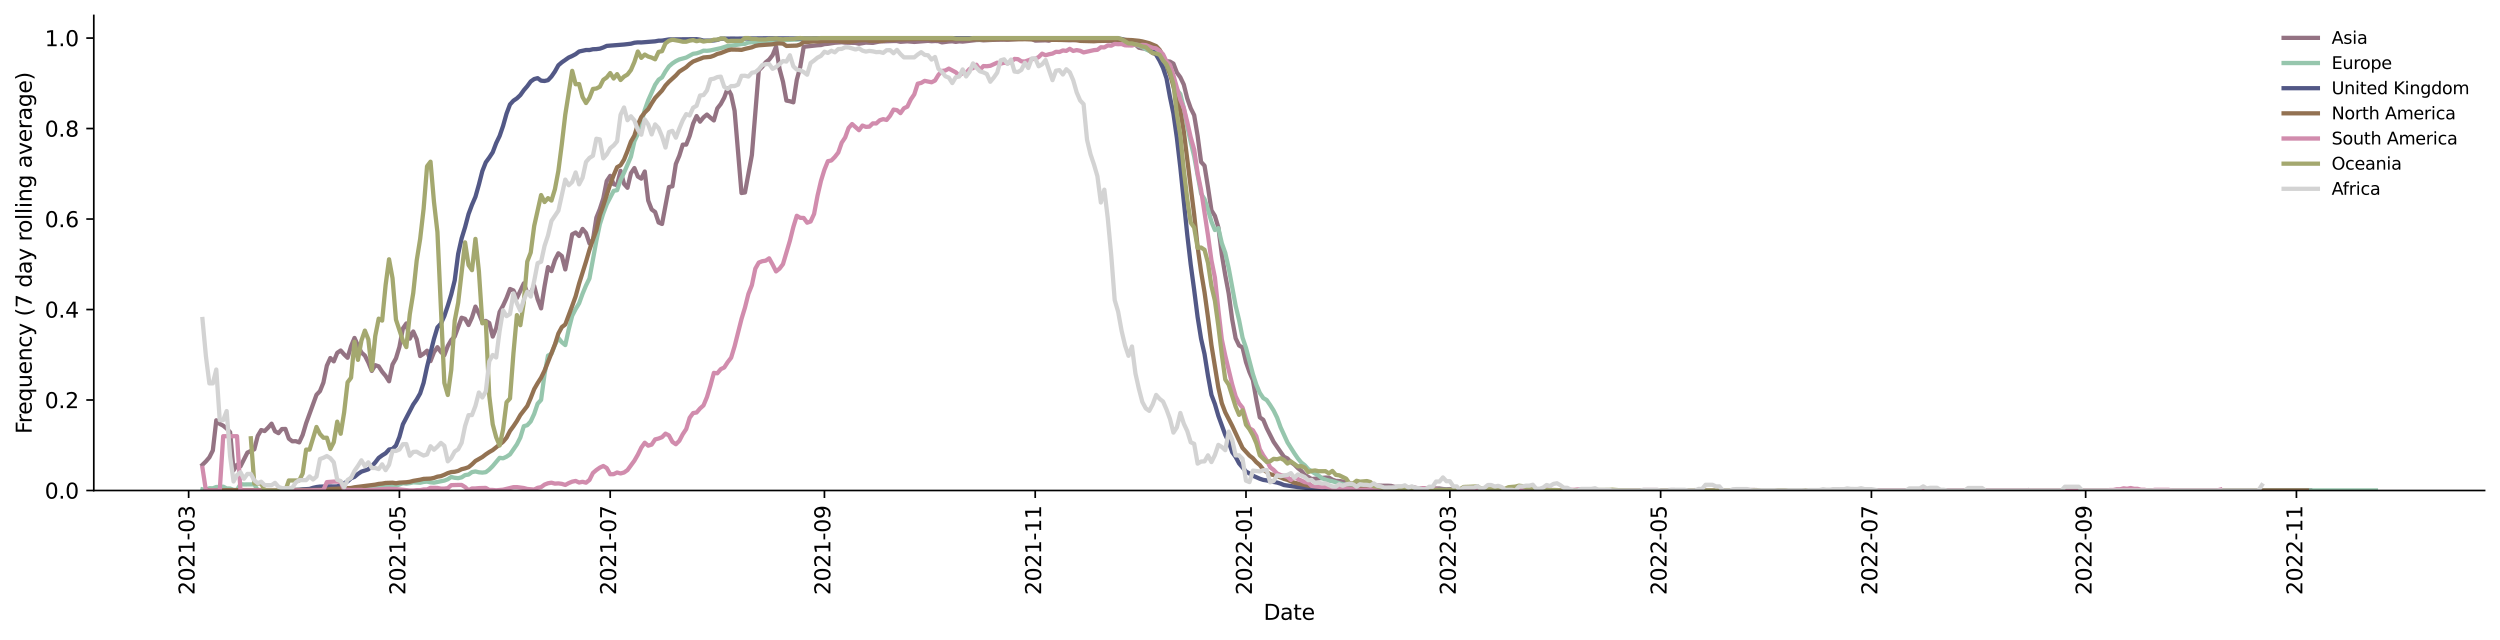 <?xml version="1.0" encoding="utf-8" standalone="no"?>
<!DOCTYPE svg PUBLIC "-//W3C//DTD SVG 1.1//EN"
  "http://www.w3.org/Graphics/SVG/1.1/DTD/svg11.dtd">
<svg xmlns:xlink="http://www.w3.org/1999/xlink" width="1166.981pt" height="298.621pt" viewBox="0 0 1166.981 298.621" xmlns="http://www.w3.org/2000/svg" version="1.1">
 <defs>
  <style type="text/css">*{stroke-linejoin: round; stroke-linecap: butt}</style>
 </defs>
 <g id="figure_1">
  <g id="patch_1">
   <path d="M 0 298.621 
L 1166.981 298.621 
L 1166.981 0 
L 0 0 
z
" style="fill: #ffffff"/>
  </g>
  <g id="axes_1">
   <g id="patch_2">
    <path d="M 43.781 228.96 
L 1159.781 228.96 
L 1159.781 7.2 
L 43.781 7.2 
z
" style="fill: #ffffff"/>
   </g>
   <g id="matplotlib.axis_1">
    <g id="xtick_1">
     <g id="line2d_1">
      <defs>
       <path id="m8ae5e1fb6c" d="M 0 0 
L 0 3.5 
" style="stroke: #000000; stroke-width: 0.8"/>
      </defs>
      <g>
       <use xlink:href="#m8ae5e1fb6c" x="88.057" y="228.96" style="stroke: #000000; stroke-width: 0.8"/>
      </g>
     </g>
     <g id="text_1">
      <!-- 2021-03 -->
      <g transform="translate(90.816 277.743)rotate(-90)scale(0.1 -0.1)">
       <defs>
        <path id="DejaVuSans-32" d="M 1228 531 
L 3431 531 
L 3431 0 
L 469 0 
L 469 531 
Q 828 903 1448 1529 
Q 2069 2156 2228 2338 
Q 2531 2678 2651 2914 
Q 2772 3150 2772 3378 
Q 2772 3750 2511 3984 
Q 2250 4219 1831 4219 
Q 1534 4219 1204 4116 
Q 875 4013 500 3803 
L 500 4441 
Q 881 4594 1212 4672 
Q 1544 4750 1819 4750 
Q 2544 4750 2975 4387 
Q 3406 4025 3406 3419 
Q 3406 3131 3298 2873 
Q 3191 2616 2906 2266 
Q 2828 2175 2409 1742 
Q 1991 1309 1228 531 
z
" transform="scale(0.016)"/>
        <path id="DejaVuSans-30" d="M 2034 4250 
Q 1547 4250 1301 3770 
Q 1056 3291 1056 2328 
Q 1056 1369 1301 889 
Q 1547 409 2034 409 
Q 2525 409 2770 889 
Q 3016 1369 3016 2328 
Q 3016 3291 2770 3770 
Q 2525 4250 2034 4250 
z
M 2034 4750 
Q 2819 4750 3233 4129 
Q 3647 3509 3647 2328 
Q 3647 1150 3233 529 
Q 2819 -91 2034 -91 
Q 1250 -91 836 529 
Q 422 1150 422 2328 
Q 422 3509 836 4129 
Q 1250 4750 2034 4750 
z
" transform="scale(0.016)"/>
        <path id="DejaVuSans-31" d="M 794 531 
L 1825 531 
L 1825 4091 
L 703 3866 
L 703 4441 
L 1819 4666 
L 2450 4666 
L 2450 531 
L 3481 531 
L 3481 0 
L 794 0 
L 794 531 
z
" transform="scale(0.016)"/>
        <path id="DejaVuSans-2d" d="M 313 2009 
L 1997 2009 
L 1997 1497 
L 313 1497 
L 313 2009 
z
" transform="scale(0.016)"/>
        <path id="DejaVuSans-33" d="M 2597 2516 
Q 3050 2419 3304 2112 
Q 3559 1806 3559 1356 
Q 3559 666 3084 287 
Q 2609 -91 1734 -91 
Q 1441 -91 1130 -33 
Q 819 25 488 141 
L 488 750 
Q 750 597 1062 519 
Q 1375 441 1716 441 
Q 2309 441 2620 675 
Q 2931 909 2931 1356 
Q 2931 1769 2642 2001 
Q 2353 2234 1838 2234 
L 1294 2234 
L 1294 2753 
L 1863 2753 
Q 2328 2753 2575 2939 
Q 2822 3125 2822 3475 
Q 2822 3834 2567 4026 
Q 2313 4219 1838 4219 
Q 1578 4219 1281 4162 
Q 984 4106 628 3988 
L 628 4550 
Q 988 4650 1302 4700 
Q 1616 4750 1894 4750 
Q 2613 4750 3031 4423 
Q 3450 4097 3450 3541 
Q 3450 3153 3228 2886 
Q 3006 2619 2597 2516 
z
" transform="scale(0.016)"/>
       </defs>
       <use xlink:href="#DejaVuSans-32"/>
       <use xlink:href="#DejaVuSans-30" x="63.623"/>
       <use xlink:href="#DejaVuSans-32" x="127.246"/>
       <use xlink:href="#DejaVuSans-31" x="190.869"/>
       <use xlink:href="#DejaVuSans-2d" x="254.492"/>
       <use xlink:href="#DejaVuSans-30" x="290.576"/>
       <use xlink:href="#DejaVuSans-33" x="354.199"/>
      </g>
     </g>
    </g>
    <g id="xtick_2">
     <g id="line2d_2">
      <g>
       <use xlink:href="#m8ae5e1fb6c" x="186.447" y="228.96" style="stroke: #000000; stroke-width: 0.8"/>
      </g>
     </g>
     <g id="text_2">
      <!-- 2021-05 -->
      <g transform="translate(189.206 277.743)rotate(-90)scale(0.1 -0.1)">
       <defs>
        <path id="DejaVuSans-35" d="M 691 4666 
L 3169 4666 
L 3169 4134 
L 1269 4134 
L 1269 2991 
Q 1406 3038 1543 3061 
Q 1681 3084 1819 3084 
Q 2600 3084 3056 2656 
Q 3513 2228 3513 1497 
Q 3513 744 3044 326 
Q 2575 -91 1722 -91 
Q 1428 -91 1123 -41 
Q 819 9 494 109 
L 494 744 
Q 775 591 1075 516 
Q 1375 441 1709 441 
Q 2250 441 2565 725 
Q 2881 1009 2881 1497 
Q 2881 1984 2565 2268 
Q 2250 2553 1709 2553 
Q 1456 2553 1204 2497 
Q 953 2441 691 2322 
L 691 4666 
z
" transform="scale(0.016)"/>
       </defs>
       <use xlink:href="#DejaVuSans-32"/>
       <use xlink:href="#DejaVuSans-30" x="63.623"/>
       <use xlink:href="#DejaVuSans-32" x="127.246"/>
       <use xlink:href="#DejaVuSans-31" x="190.869"/>
       <use xlink:href="#DejaVuSans-2d" x="254.492"/>
       <use xlink:href="#DejaVuSans-30" x="290.576"/>
       <use xlink:href="#DejaVuSans-35" x="354.199"/>
      </g>
     </g>
    </g>
    <g id="xtick_3">
     <g id="line2d_3">
      <g>
       <use xlink:href="#m8ae5e1fb6c" x="284.837" y="228.96" style="stroke: #000000; stroke-width: 0.8"/>
      </g>
     </g>
     <g id="text_3">
      <!-- 2021-07 -->
      <g transform="translate(287.596 277.743)rotate(-90)scale(0.1 -0.1)">
       <defs>
        <path id="DejaVuSans-37" d="M 525 4666 
L 3525 4666 
L 3525 4397 
L 1831 0 
L 1172 0 
L 2766 4134 
L 525 4134 
L 525 4666 
z
" transform="scale(0.016)"/>
       </defs>
       <use xlink:href="#DejaVuSans-32"/>
       <use xlink:href="#DejaVuSans-30" x="63.623"/>
       <use xlink:href="#DejaVuSans-32" x="127.246"/>
       <use xlink:href="#DejaVuSans-31" x="190.869"/>
       <use xlink:href="#DejaVuSans-2d" x="254.492"/>
       <use xlink:href="#DejaVuSans-30" x="290.576"/>
       <use xlink:href="#DejaVuSans-37" x="354.199"/>
      </g>
     </g>
    </g>
    <g id="xtick_4">
     <g id="line2d_4">
      <g>
       <use xlink:href="#m8ae5e1fb6c" x="384.839" y="228.96" style="stroke: #000000; stroke-width: 0.8"/>
      </g>
     </g>
     <g id="text_4">
      <!-- 2021-09 -->
      <g transform="translate(387.599 277.743)rotate(-90)scale(0.1 -0.1)">
       <defs>
        <path id="DejaVuSans-39" d="M 703 97 
L 703 672 
Q 941 559 1184 500 
Q 1428 441 1663 441 
Q 2288 441 2617 861 
Q 2947 1281 2994 2138 
Q 2813 1869 2534 1725 
Q 2256 1581 1919 1581 
Q 1219 1581 811 2004 
Q 403 2428 403 3163 
Q 403 3881 828 4315 
Q 1253 4750 1959 4750 
Q 2769 4750 3195 4129 
Q 3622 3509 3622 2328 
Q 3622 1225 3098 567 
Q 2575 -91 1691 -91 
Q 1453 -91 1209 -44 
Q 966 3 703 97 
z
M 1959 2075 
Q 2384 2075 2632 2365 
Q 2881 2656 2881 3163 
Q 2881 3666 2632 3958 
Q 2384 4250 1959 4250 
Q 1534 4250 1286 3958 
Q 1038 3666 1038 3163 
Q 1038 2656 1286 2365 
Q 1534 2075 1959 2075 
z
" transform="scale(0.016)"/>
       </defs>
       <use xlink:href="#DejaVuSans-32"/>
       <use xlink:href="#DejaVuSans-30" x="63.623"/>
       <use xlink:href="#DejaVuSans-32" x="127.246"/>
       <use xlink:href="#DejaVuSans-31" x="190.869"/>
       <use xlink:href="#DejaVuSans-2d" x="254.492"/>
       <use xlink:href="#DejaVuSans-30" x="290.576"/>
       <use xlink:href="#DejaVuSans-39" x="354.199"/>
      </g>
     </g>
    </g>
    <g id="xtick_5">
     <g id="line2d_5">
      <g>
       <use xlink:href="#m8ae5e1fb6c" x="483.229" y="228.96" style="stroke: #000000; stroke-width: 0.8"/>
      </g>
     </g>
     <g id="text_5">
      <!-- 2021-11 -->
      <g transform="translate(485.989 277.743)rotate(-90)scale(0.1 -0.1)">
       <use xlink:href="#DejaVuSans-32"/>
       <use xlink:href="#DejaVuSans-30" x="63.623"/>
       <use xlink:href="#DejaVuSans-32" x="127.246"/>
       <use xlink:href="#DejaVuSans-31" x="190.869"/>
       <use xlink:href="#DejaVuSans-2d" x="254.492"/>
       <use xlink:href="#DejaVuSans-31" x="290.576"/>
       <use xlink:href="#DejaVuSans-31" x="354.199"/>
      </g>
     </g>
    </g>
    <g id="xtick_6">
     <g id="line2d_6">
      <g>
       <use xlink:href="#m8ae5e1fb6c" x="581.619" y="228.96" style="stroke: #000000; stroke-width: 0.8"/>
      </g>
     </g>
     <g id="text_6">
      <!-- 2022-01 -->
      <g transform="translate(584.379 277.743)rotate(-90)scale(0.1 -0.1)">
       <use xlink:href="#DejaVuSans-32"/>
       <use xlink:href="#DejaVuSans-30" x="63.623"/>
       <use xlink:href="#DejaVuSans-32" x="127.246"/>
       <use xlink:href="#DejaVuSans-32" x="190.869"/>
       <use xlink:href="#DejaVuSans-2d" x="254.492"/>
       <use xlink:href="#DejaVuSans-30" x="290.576"/>
       <use xlink:href="#DejaVuSans-31" x="354.199"/>
      </g>
     </g>
    </g>
    <g id="xtick_7">
     <g id="line2d_7">
      <g>
       <use xlink:href="#m8ae5e1fb6c" x="676.783" y="228.96" style="stroke: #000000; stroke-width: 0.8"/>
      </g>
     </g>
     <g id="text_7">
      <!-- 2022-03 -->
      <g transform="translate(679.543 277.743)rotate(-90)scale(0.1 -0.1)">
       <use xlink:href="#DejaVuSans-32"/>
       <use xlink:href="#DejaVuSans-30" x="63.623"/>
       <use xlink:href="#DejaVuSans-32" x="127.246"/>
       <use xlink:href="#DejaVuSans-32" x="190.869"/>
       <use xlink:href="#DejaVuSans-2d" x="254.492"/>
       <use xlink:href="#DejaVuSans-30" x="290.576"/>
       <use xlink:href="#DejaVuSans-33" x="354.199"/>
      </g>
     </g>
    </g>
    <g id="xtick_8">
     <g id="line2d_8">
      <g>
       <use xlink:href="#m8ae5e1fb6c" x="775.173" y="228.96" style="stroke: #000000; stroke-width: 0.8"/>
      </g>
     </g>
     <g id="text_8">
      <!-- 2022-05 -->
      <g transform="translate(777.933 277.743)rotate(-90)scale(0.1 -0.1)">
       <use xlink:href="#DejaVuSans-32"/>
       <use xlink:href="#DejaVuSans-30" x="63.623"/>
       <use xlink:href="#DejaVuSans-32" x="127.246"/>
       <use xlink:href="#DejaVuSans-32" x="190.869"/>
       <use xlink:href="#DejaVuSans-2d" x="254.492"/>
       <use xlink:href="#DejaVuSans-30" x="290.576"/>
       <use xlink:href="#DejaVuSans-35" x="354.199"/>
      </g>
     </g>
    </g>
    <g id="xtick_9">
     <g id="line2d_9">
      <g>
       <use xlink:href="#m8ae5e1fb6c" x="873.563" y="228.96" style="stroke: #000000; stroke-width: 0.8"/>
      </g>
     </g>
     <g id="text_9">
      <!-- 2022-07 -->
      <g transform="translate(876.323 277.743)rotate(-90)scale(0.1 -0.1)">
       <use xlink:href="#DejaVuSans-32"/>
       <use xlink:href="#DejaVuSans-30" x="63.623"/>
       <use xlink:href="#DejaVuSans-32" x="127.246"/>
       <use xlink:href="#DejaVuSans-32" x="190.869"/>
       <use xlink:href="#DejaVuSans-2d" x="254.492"/>
       <use xlink:href="#DejaVuSans-30" x="290.576"/>
       <use xlink:href="#DejaVuSans-37" x="354.199"/>
      </g>
     </g>
    </g>
    <g id="xtick_10">
     <g id="line2d_10">
      <g>
       <use xlink:href="#m8ae5e1fb6c" x="973.566" y="228.96" style="stroke: #000000; stroke-width: 0.8"/>
      </g>
     </g>
     <g id="text_10">
      <!-- 2022-09 -->
      <g transform="translate(976.326 277.743)rotate(-90)scale(0.1 -0.1)">
       <use xlink:href="#DejaVuSans-32"/>
       <use xlink:href="#DejaVuSans-30" x="63.623"/>
       <use xlink:href="#DejaVuSans-32" x="127.246"/>
       <use xlink:href="#DejaVuSans-32" x="190.869"/>
       <use xlink:href="#DejaVuSans-2d" x="254.492"/>
       <use xlink:href="#DejaVuSans-30" x="290.576"/>
       <use xlink:href="#DejaVuSans-39" x="354.199"/>
      </g>
     </g>
    </g>
    <g id="xtick_11">
     <g id="line2d_11">
      <g>
       <use xlink:href="#m8ae5e1fb6c" x="1071.956" y="228.96" style="stroke: #000000; stroke-width: 0.8"/>
      </g>
     </g>
     <g id="text_11">
      <!-- 2022-11 -->
      <g transform="translate(1074.716 277.743)rotate(-90)scale(0.1 -0.1)">
       <use xlink:href="#DejaVuSans-32"/>
       <use xlink:href="#DejaVuSans-30" x="63.623"/>
       <use xlink:href="#DejaVuSans-32" x="127.246"/>
       <use xlink:href="#DejaVuSans-32" x="190.869"/>
       <use xlink:href="#DejaVuSans-2d" x="254.492"/>
       <use xlink:href="#DejaVuSans-31" x="290.576"/>
       <use xlink:href="#DejaVuSans-31" x="354.199"/>
      </g>
     </g>
    </g>
    <g id="text_12">
     <!-- Date -->
     <g transform="translate(589.83 289.341)scale(0.1 -0.1)">
      <defs>
       <path id="DejaVuSans-44" d="M 1259 4147 
L 1259 519 
L 2022 519 
Q 2988 519 3436 956 
Q 3884 1394 3884 2338 
Q 3884 3275 3436 3711 
Q 2988 4147 2022 4147 
L 1259 4147 
z
M 628 4666 
L 1925 4666 
Q 3281 4666 3915 4102 
Q 4550 3538 4550 2338 
Q 4550 1131 3912 565 
Q 3275 0 1925 0 
L 628 0 
L 628 4666 
z
" transform="scale(0.016)"/>
       <path id="DejaVuSans-61" d="M 2194 1759 
Q 1497 1759 1228 1600 
Q 959 1441 959 1056 
Q 959 750 1161 570 
Q 1363 391 1709 391 
Q 2188 391 2477 730 
Q 2766 1069 2766 1631 
L 2766 1759 
L 2194 1759 
z
M 3341 1997 
L 3341 0 
L 2766 0 
L 2766 531 
Q 2569 213 2275 61 
Q 1981 -91 1556 -91 
Q 1019 -91 701 211 
Q 384 513 384 1019 
Q 384 1609 779 1909 
Q 1175 2209 1959 2209 
L 2766 2209 
L 2766 2266 
Q 2766 2663 2505 2880 
Q 2244 3097 1772 3097 
Q 1472 3097 1187 3025 
Q 903 2953 641 2809 
L 641 3341 
Q 956 3463 1253 3523 
Q 1550 3584 1831 3584 
Q 2591 3584 2966 3190 
Q 3341 2797 3341 1997 
z
" transform="scale(0.016)"/>
       <path id="DejaVuSans-74" d="M 1172 4494 
L 1172 3500 
L 2356 3500 
L 2356 3053 
L 1172 3053 
L 1172 1153 
Q 1172 725 1289 603 
Q 1406 481 1766 481 
L 2356 481 
L 2356 0 
L 1766 0 
Q 1100 0 847 248 
Q 594 497 594 1153 
L 594 3053 
L 172 3053 
L 172 3500 
L 594 3500 
L 594 4494 
L 1172 4494 
z
" transform="scale(0.016)"/>
       <path id="DejaVuSans-65" d="M 3597 1894 
L 3597 1613 
L 953 1613 
Q 991 1019 1311 708 
Q 1631 397 2203 397 
Q 2534 397 2845 478 
Q 3156 559 3463 722 
L 3463 178 
Q 3153 47 2828 -22 
Q 2503 -91 2169 -91 
Q 1331 -91 842 396 
Q 353 884 353 1716 
Q 353 2575 817 3079 
Q 1281 3584 2069 3584 
Q 2775 3584 3186 3129 
Q 3597 2675 3597 1894 
z
M 3022 2063 
Q 3016 2534 2758 2815 
Q 2500 3097 2075 3097 
Q 1594 3097 1305 2825 
Q 1016 2553 972 2059 
L 3022 2063 
z
" transform="scale(0.016)"/>
      </defs>
      <use xlink:href="#DejaVuSans-44"/>
      <use xlink:href="#DejaVuSans-61" x="77.002"/>
      <use xlink:href="#DejaVuSans-74" x="138.281"/>
      <use xlink:href="#DejaVuSans-65" x="177.49"/>
     </g>
    </g>
   </g>
   <g id="matplotlib.axis_2">
    <g id="ytick_1">
     <g id="line2d_12">
      <defs>
       <path id="mbd368fe017" d="M 0 0 
L -3.5 0 
" style="stroke: #000000; stroke-width: 0.8"/>
      </defs>
      <g>
       <use xlink:href="#mbd368fe017" x="43.781" y="228.96" style="stroke: #000000; stroke-width: 0.8"/>
      </g>
     </g>
     <g id="text_13">
      <!-- 0.0 -->
      <g transform="translate(20.878 232.759)scale(0.1 -0.1)">
       <defs>
        <path id="DejaVuSans-2e" d="M 684 794 
L 1344 794 
L 1344 0 
L 684 0 
L 684 794 
z
" transform="scale(0.016)"/>
       </defs>
       <use xlink:href="#DejaVuSans-30"/>
       <use xlink:href="#DejaVuSans-2e" x="63.623"/>
       <use xlink:href="#DejaVuSans-30" x="95.41"/>
      </g>
     </g>
    </g>
    <g id="ytick_2">
     <g id="line2d_13">
      <g>
       <use xlink:href="#mbd368fe017" x="43.781" y="186.72" style="stroke: #000000; stroke-width: 0.8"/>
      </g>
     </g>
     <g id="text_14">
      <!-- 0.2 -->
      <g transform="translate(20.878 190.519)scale(0.1 -0.1)">
       <use xlink:href="#DejaVuSans-30"/>
       <use xlink:href="#DejaVuSans-2e" x="63.623"/>
       <use xlink:href="#DejaVuSans-32" x="95.41"/>
      </g>
     </g>
    </g>
    <g id="ytick_3">
     <g id="line2d_14">
      <g>
       <use xlink:href="#mbd368fe017" x="43.781" y="144.48" style="stroke: #000000; stroke-width: 0.8"/>
      </g>
     </g>
     <g id="text_15">
      <!-- 0.4 -->
      <g transform="translate(20.878 148.279)scale(0.1 -0.1)">
       <defs>
        <path id="DejaVuSans-34" d="M 2419 4116 
L 825 1625 
L 2419 1625 
L 2419 4116 
z
M 2253 4666 
L 3047 4666 
L 3047 1625 
L 3713 1625 
L 3713 1100 
L 3047 1100 
L 3047 0 
L 2419 0 
L 2419 1100 
L 313 1100 
L 313 1709 
L 2253 4666 
z
" transform="scale(0.016)"/>
       </defs>
       <use xlink:href="#DejaVuSans-30"/>
       <use xlink:href="#DejaVuSans-2e" x="63.623"/>
       <use xlink:href="#DejaVuSans-34" x="95.41"/>
      </g>
     </g>
    </g>
    <g id="ytick_4">
     <g id="line2d_15">
      <g>
       <use xlink:href="#mbd368fe017" x="43.781" y="102.24" style="stroke: #000000; stroke-width: 0.8"/>
      </g>
     </g>
     <g id="text_16">
      <!-- 0.6 -->
      <g transform="translate(20.878 106.039)scale(0.1 -0.1)">
       <defs>
        <path id="DejaVuSans-36" d="M 2113 2584 
Q 1688 2584 1439 2293 
Q 1191 2003 1191 1497 
Q 1191 994 1439 701 
Q 1688 409 2113 409 
Q 2538 409 2786 701 
Q 3034 994 3034 1497 
Q 3034 2003 2786 2293 
Q 2538 2584 2113 2584 
z
M 3366 4563 
L 3366 3988 
Q 3128 4100 2886 4159 
Q 2644 4219 2406 4219 
Q 1781 4219 1451 3797 
Q 1122 3375 1075 2522 
Q 1259 2794 1537 2939 
Q 1816 3084 2150 3084 
Q 2853 3084 3261 2657 
Q 3669 2231 3669 1497 
Q 3669 778 3244 343 
Q 2819 -91 2113 -91 
Q 1303 -91 875 529 
Q 447 1150 447 2328 
Q 447 3434 972 4092 
Q 1497 4750 2381 4750 
Q 2619 4750 2861 4703 
Q 3103 4656 3366 4563 
z
" transform="scale(0.016)"/>
       </defs>
       <use xlink:href="#DejaVuSans-30"/>
       <use xlink:href="#DejaVuSans-2e" x="63.623"/>
       <use xlink:href="#DejaVuSans-36" x="95.41"/>
      </g>
     </g>
    </g>
    <g id="ytick_5">
     <g id="line2d_16">
      <g>
       <use xlink:href="#mbd368fe017" x="43.781" y="60" style="stroke: #000000; stroke-width: 0.8"/>
      </g>
     </g>
     <g id="text_17">
      <!-- 0.8 -->
      <g transform="translate(20.878 63.799)scale(0.1 -0.1)">
       <defs>
        <path id="DejaVuSans-38" d="M 2034 2216 
Q 1584 2216 1326 1975 
Q 1069 1734 1069 1313 
Q 1069 891 1326 650 
Q 1584 409 2034 409 
Q 2484 409 2743 651 
Q 3003 894 3003 1313 
Q 3003 1734 2745 1975 
Q 2488 2216 2034 2216 
z
M 1403 2484 
Q 997 2584 770 2862 
Q 544 3141 544 3541 
Q 544 4100 942 4425 
Q 1341 4750 2034 4750 
Q 2731 4750 3128 4425 
Q 3525 4100 3525 3541 
Q 3525 3141 3298 2862 
Q 3072 2584 2669 2484 
Q 3125 2378 3379 2068 
Q 3634 1759 3634 1313 
Q 3634 634 3220 271 
Q 2806 -91 2034 -91 
Q 1263 -91 848 271 
Q 434 634 434 1313 
Q 434 1759 690 2068 
Q 947 2378 1403 2484 
z
M 1172 3481 
Q 1172 3119 1398 2916 
Q 1625 2713 2034 2713 
Q 2441 2713 2670 2916 
Q 2900 3119 2900 3481 
Q 2900 3844 2670 4047 
Q 2441 4250 2034 4250 
Q 1625 4250 1398 4047 
Q 1172 3844 1172 3481 
z
" transform="scale(0.016)"/>
       </defs>
       <use xlink:href="#DejaVuSans-30"/>
       <use xlink:href="#DejaVuSans-2e" x="63.623"/>
       <use xlink:href="#DejaVuSans-38" x="95.41"/>
      </g>
     </g>
    </g>
    <g id="ytick_6">
     <g id="line2d_17">
      <g>
       <use xlink:href="#mbd368fe017" x="43.781" y="17.76" style="stroke: #000000; stroke-width: 0.8"/>
      </g>
     </g>
     <g id="text_18">
      <!-- 1.0 -->
      <g transform="translate(20.878 21.559)scale(0.1 -0.1)">
       <use xlink:href="#DejaVuSans-31"/>
       <use xlink:href="#DejaVuSans-2e" x="63.623"/>
       <use xlink:href="#DejaVuSans-30" x="95.41"/>
      </g>
     </g>
    </g>
    <g id="text_19">
     <!-- Frequency (7 day rolling average) -->
     <g transform="translate(14.798 202.529)rotate(-90)scale(0.1 -0.1)">
      <defs>
       <path id="DejaVuSans-46" d="M 628 4666 
L 3309 4666 
L 3309 4134 
L 1259 4134 
L 1259 2759 
L 3109 2759 
L 3109 2228 
L 1259 2228 
L 1259 0 
L 628 0 
L 628 4666 
z
" transform="scale(0.016)"/>
       <path id="DejaVuSans-72" d="M 2631 2963 
Q 2534 3019 2420 3045 
Q 2306 3072 2169 3072 
Q 1681 3072 1420 2755 
Q 1159 2438 1159 1844 
L 1159 0 
L 581 0 
L 581 3500 
L 1159 3500 
L 1159 2956 
Q 1341 3275 1631 3429 
Q 1922 3584 2338 3584 
Q 2397 3584 2469 3576 
Q 2541 3569 2628 3553 
L 2631 2963 
z
" transform="scale(0.016)"/>
       <path id="DejaVuSans-71" d="M 947 1747 
Q 947 1113 1208 752 
Q 1469 391 1925 391 
Q 2381 391 2643 752 
Q 2906 1113 2906 1747 
Q 2906 2381 2643 2742 
Q 2381 3103 1925 3103 
Q 1469 3103 1208 2742 
Q 947 2381 947 1747 
z
M 2906 525 
Q 2725 213 2448 61 
Q 2172 -91 1784 -91 
Q 1150 -91 751 415 
Q 353 922 353 1747 
Q 353 2572 751 3078 
Q 1150 3584 1784 3584 
Q 2172 3584 2448 3432 
Q 2725 3281 2906 2969 
L 2906 3500 
L 3481 3500 
L 3481 -1331 
L 2906 -1331 
L 2906 525 
z
" transform="scale(0.016)"/>
       <path id="DejaVuSans-75" d="M 544 1381 
L 544 3500 
L 1119 3500 
L 1119 1403 
Q 1119 906 1312 657 
Q 1506 409 1894 409 
Q 2359 409 2629 706 
Q 2900 1003 2900 1516 
L 2900 3500 
L 3475 3500 
L 3475 0 
L 2900 0 
L 2900 538 
Q 2691 219 2414 64 
Q 2138 -91 1772 -91 
Q 1169 -91 856 284 
Q 544 659 544 1381 
z
M 1991 3584 
L 1991 3584 
z
" transform="scale(0.016)"/>
       <path id="DejaVuSans-6e" d="M 3513 2113 
L 3513 0 
L 2938 0 
L 2938 2094 
Q 2938 2591 2744 2837 
Q 2550 3084 2163 3084 
Q 1697 3084 1428 2787 
Q 1159 2491 1159 1978 
L 1159 0 
L 581 0 
L 581 3500 
L 1159 3500 
L 1159 2956 
Q 1366 3272 1645 3428 
Q 1925 3584 2291 3584 
Q 2894 3584 3203 3211 
Q 3513 2838 3513 2113 
z
" transform="scale(0.016)"/>
       <path id="DejaVuSans-63" d="M 3122 3366 
L 3122 2828 
Q 2878 2963 2633 3030 
Q 2388 3097 2138 3097 
Q 1578 3097 1268 2742 
Q 959 2388 959 1747 
Q 959 1106 1268 751 
Q 1578 397 2138 397 
Q 2388 397 2633 464 
Q 2878 531 3122 666 
L 3122 134 
Q 2881 22 2623 -34 
Q 2366 -91 2075 -91 
Q 1284 -91 818 406 
Q 353 903 353 1747 
Q 353 2603 823 3093 
Q 1294 3584 2113 3584 
Q 2378 3584 2631 3529 
Q 2884 3475 3122 3366 
z
" transform="scale(0.016)"/>
       <path id="DejaVuSans-79" d="M 2059 -325 
Q 1816 -950 1584 -1140 
Q 1353 -1331 966 -1331 
L 506 -1331 
L 506 -850 
L 844 -850 
Q 1081 -850 1212 -737 
Q 1344 -625 1503 -206 
L 1606 56 
L 191 3500 
L 800 3500 
L 1894 763 
L 2988 3500 
L 3597 3500 
L 2059 -325 
z
" transform="scale(0.016)"/>
       <path id="DejaVuSans-20" transform="scale(0.016)"/>
       <path id="DejaVuSans-28" d="M 1984 4856 
Q 1566 4138 1362 3434 
Q 1159 2731 1159 2009 
Q 1159 1288 1364 580 
Q 1569 -128 1984 -844 
L 1484 -844 
Q 1016 -109 783 600 
Q 550 1309 550 2009 
Q 550 2706 781 3412 
Q 1013 4119 1484 4856 
L 1984 4856 
z
" transform="scale(0.016)"/>
       <path id="DejaVuSans-64" d="M 2906 2969 
L 2906 4863 
L 3481 4863 
L 3481 0 
L 2906 0 
L 2906 525 
Q 2725 213 2448 61 
Q 2172 -91 1784 -91 
Q 1150 -91 751 415 
Q 353 922 353 1747 
Q 353 2572 751 3078 
Q 1150 3584 1784 3584 
Q 2172 3584 2448 3432 
Q 2725 3281 2906 2969 
z
M 947 1747 
Q 947 1113 1208 752 
Q 1469 391 1925 391 
Q 2381 391 2643 752 
Q 2906 1113 2906 1747 
Q 2906 2381 2643 2742 
Q 2381 3103 1925 3103 
Q 1469 3103 1208 2742 
Q 947 2381 947 1747 
z
" transform="scale(0.016)"/>
       <path id="DejaVuSans-6f" d="M 1959 3097 
Q 1497 3097 1228 2736 
Q 959 2375 959 1747 
Q 959 1119 1226 758 
Q 1494 397 1959 397 
Q 2419 397 2687 759 
Q 2956 1122 2956 1747 
Q 2956 2369 2687 2733 
Q 2419 3097 1959 3097 
z
M 1959 3584 
Q 2709 3584 3137 3096 
Q 3566 2609 3566 1747 
Q 3566 888 3137 398 
Q 2709 -91 1959 -91 
Q 1206 -91 779 398 
Q 353 888 353 1747 
Q 353 2609 779 3096 
Q 1206 3584 1959 3584 
z
" transform="scale(0.016)"/>
       <path id="DejaVuSans-6c" d="M 603 4863 
L 1178 4863 
L 1178 0 
L 603 0 
L 603 4863 
z
" transform="scale(0.016)"/>
       <path id="DejaVuSans-69" d="M 603 3500 
L 1178 3500 
L 1178 0 
L 603 0 
L 603 3500 
z
M 603 4863 
L 1178 4863 
L 1178 4134 
L 603 4134 
L 603 4863 
z
" transform="scale(0.016)"/>
       <path id="DejaVuSans-67" d="M 2906 1791 
Q 2906 2416 2648 2759 
Q 2391 3103 1925 3103 
Q 1463 3103 1205 2759 
Q 947 2416 947 1791 
Q 947 1169 1205 825 
Q 1463 481 1925 481 
Q 2391 481 2648 825 
Q 2906 1169 2906 1791 
z
M 3481 434 
Q 3481 -459 3084 -895 
Q 2688 -1331 1869 -1331 
Q 1566 -1331 1297 -1286 
Q 1028 -1241 775 -1147 
L 775 -588 
Q 1028 -725 1275 -790 
Q 1522 -856 1778 -856 
Q 2344 -856 2625 -561 
Q 2906 -266 2906 331 
L 2906 616 
Q 2728 306 2450 153 
Q 2172 0 1784 0 
Q 1141 0 747 490 
Q 353 981 353 1791 
Q 353 2603 747 3093 
Q 1141 3584 1784 3584 
Q 2172 3584 2450 3431 
Q 2728 3278 2906 2969 
L 2906 3500 
L 3481 3500 
L 3481 434 
z
" transform="scale(0.016)"/>
       <path id="DejaVuSans-76" d="M 191 3500 
L 800 3500 
L 1894 563 
L 2988 3500 
L 3597 3500 
L 2284 0 
L 1503 0 
L 191 3500 
z
" transform="scale(0.016)"/>
       <path id="DejaVuSans-29" d="M 513 4856 
L 1013 4856 
Q 1481 4119 1714 3412 
Q 1947 2706 1947 2009 
Q 1947 1309 1714 600 
Q 1481 -109 1013 -844 
L 513 -844 
Q 928 -128 1133 580 
Q 1338 1288 1338 2009 
Q 1338 2731 1133 3434 
Q 928 4138 513 4856 
z
" transform="scale(0.016)"/>
      </defs>
      <use xlink:href="#DejaVuSans-46"/>
      <use xlink:href="#DejaVuSans-72" x="50.27"/>
      <use xlink:href="#DejaVuSans-65" x="89.133"/>
      <use xlink:href="#DejaVuSans-71" x="150.656"/>
      <use xlink:href="#DejaVuSans-75" x="214.133"/>
      <use xlink:href="#DejaVuSans-65" x="277.512"/>
      <use xlink:href="#DejaVuSans-6e" x="339.035"/>
      <use xlink:href="#DejaVuSans-63" x="402.414"/>
      <use xlink:href="#DejaVuSans-79" x="457.395"/>
      <use xlink:href="#DejaVuSans-20" x="516.574"/>
      <use xlink:href="#DejaVuSans-28" x="548.361"/>
      <use xlink:href="#DejaVuSans-37" x="587.375"/>
      <use xlink:href="#DejaVuSans-20" x="650.998"/>
      <use xlink:href="#DejaVuSans-64" x="682.785"/>
      <use xlink:href="#DejaVuSans-61" x="746.262"/>
      <use xlink:href="#DejaVuSans-79" x="807.541"/>
      <use xlink:href="#DejaVuSans-20" x="866.721"/>
      <use xlink:href="#DejaVuSans-72" x="898.508"/>
      <use xlink:href="#DejaVuSans-6f" x="937.371"/>
      <use xlink:href="#DejaVuSans-6c" x="998.553"/>
      <use xlink:href="#DejaVuSans-6c" x="1026.336"/>
      <use xlink:href="#DejaVuSans-69" x="1054.119"/>
      <use xlink:href="#DejaVuSans-6e" x="1081.902"/>
      <use xlink:href="#DejaVuSans-67" x="1145.281"/>
      <use xlink:href="#DejaVuSans-20" x="1208.758"/>
      <use xlink:href="#DejaVuSans-61" x="1240.545"/>
      <use xlink:href="#DejaVuSans-76" x="1301.824"/>
      <use xlink:href="#DejaVuSans-65" x="1361.004"/>
      <use xlink:href="#DejaVuSans-72" x="1422.527"/>
      <use xlink:href="#DejaVuSans-61" x="1463.641"/>
      <use xlink:href="#DejaVuSans-67" x="1524.92"/>
      <use xlink:href="#DejaVuSans-65" x="1588.396"/>
      <use xlink:href="#DejaVuSans-29" x="1649.92"/>
     </g>
    </g>
   </g>
   <g id="line2d_18">
    <path d="M 94.509 216.953 
L 96.121 215.377 
L 97.734 213.481 
L 99.347 210.272 
L 100.96 196.199 
L 102.573 197.853 
L 104.186 198.699 
L 105.799 200.043 
L 107.412 201.754 
L 109.025 219.525 
L 110.638 216.969 
L 112.251 217.683 
L 115.477 211.272 
L 118.703 209.742 
L 120.316 203.464 
L 121.929 200.742 
L 123.542 201.208 
L 125.155 199.606 
L 126.768 197.772 
L 128.38 201.306 
L 129.993 202.193 
L 131.606 200.277 
L 133.219 200.231 
L 134.832 204.764 
L 136.445 205.986 
L 138.058 205.933 
L 139.671 206.503 
L 141.284 203.014 
L 142.897 197.572 
L 147.736 184.278 
L 149.349 182.594 
L 150.962 178.584 
L 152.575 170.692 
L 154.188 167.128 
L 155.801 168.674 
L 157.414 164.7 
L 159.027 163.619 
L 160.639 165.441 
L 162.252 166.999 
L 163.865 161.62 
L 165.478 157.755 
L 167.091 161.296 
L 168.704 164.548 
L 170.317 165.975 
L 171.93 169.17 
L 173.543 173.13 
L 175.156 170.46 
L 176.769 171.016 
L 178.382 173.512 
L 179.995 175.462 
L 181.608 177.973 
L 183.221 170.149 
L 184.834 167.285 
L 186.447 161.943 
L 188.06 153.345 
L 189.673 150.999 
L 191.286 158.072 
L 192.898 154.744 
L 194.511 158.353 
L 196.124 166.199 
L 197.737 165.113 
L 199.35 163.717 
L 200.963 168.563 
L 202.576 164.408 
L 204.189 162.076 
L 205.802 164.277 
L 207.415 165.798 
L 209.028 161.505 
L 210.641 158.716 
L 212.254 157.107 
L 215.48 148.32 
L 217.093 148.853 
L 218.706 151.707 
L 220.319 148.199 
L 221.932 143.126 
L 223.545 146.311 
L 225.157 150.365 
L 226.77 149.797 
L 228.383 150.775 
L 229.996 157.108 
L 231.609 153.237 
L 233.222 145.624 
L 234.835 142.65 
L 236.448 139.127 
L 238.061 134.904 
L 239.674 135.592 
L 241.287 139.14 
L 244.513 132.27 
L 246.126 136.837 
L 247.739 136.694 
L 249.352 133.484 
L 250.965 139.673 
L 252.578 143.94 
L 254.191 133.663 
L 255.804 124.678 
L 257.416 126.528 
L 259.029 121.431 
L 260.642 118.236 
L 262.255 119.514 
L 263.868 125.769 
L 265.481 117.938 
L 267.094 109.388 
L 268.707 108.532 
L 270.32 110.154 
L 271.933 106.866 
L 273.546 108.779 
L 275.159 113.627 
L 276.772 112.06 
L 278.385 101.606 
L 279.998 97.603 
L 281.611 92.638 
L 283.224 84.48 
L 284.837 82.088 
L 286.45 85.984 
L 288.063 86.412 
L 289.675 79.748 
L 291.288 85.828 
L 292.901 87.654 
L 294.514 80.836 
L 296.127 78.454 
L 297.74 82.396 
L 299.353 83.385 
L 300.966 80.062 
L 302.579 93.61 
L 304.192 97.778 
L 305.805 98.965 
L 307.418 103.839 
L 309.031 104.55 
L 312.257 87.314 
L 313.87 86.967 
L 315.483 76.526 
L 317.096 72.686 
L 318.709 67.52 
L 320.322 67.493 
L 321.934 63.417 
L 323.547 57.675 
L 325.16 54.184 
L 326.773 56.793 
L 328.386 54.799 
L 329.999 53.478 
L 331.612 54.929 
L 333.225 56.218 
L 334.838 50.593 
L 336.451 48.553 
L 338.064 45.575 
L 339.677 41.234 
L 341.29 44.259 
L 342.903 51.722 
L 346.129 90.091 
L 347.742 89.837 
L 350.968 72.394 
L 354.193 32.858 
L 355.806 31.202 
L 357.419 29.083 
L 359.032 27.819 
L 360.645 25.733 
L 362.258 21.811 
L 363.871 32.126 
L 365.484 38.146 
L 367.097 46.941 
L 368.71 47.259 
L 370.323 47.769 
L 371.936 37.247 
L 373.549 31.256 
L 375.162 21.837 
L 381.614 21.123 
L 383.227 21.026 
L 384.839 20.593 
L 386.452 20.455 
L 389.678 19.949 
L 392.904 19.725 
L 394.517 19.909 
L 399.356 20.029 
L 400.969 20.404 
L 404.195 19.874 
L 407.421 20.025 
L 410.647 19.357 
L 417.098 19.133 
L 418.711 19.145 
L 420.324 19.524 
L 423.55 19.283 
L 426.776 19.575 
L 433.228 19.058 
L 434.841 19.239 
L 436.454 19.135 
L 438.067 19.189 
L 439.68 19.787 
L 442.906 19.355 
L 444.519 19.264 
L 446.132 19.551 
L 447.745 19.289 
L 449.357 19.418 
L 455.809 18.675 
L 457.422 18.633 
L 459.035 18.833 
L 463.874 18.575 
L 468.713 18.489 
L 470.326 18.557 
L 476.778 18.04 
L 481.616 18.128 
L 483.229 18.966 
L 488.068 18.81 
L 489.681 19.005 
L 491.294 18.324 
L 492.907 18.515 
L 499.359 18.776 
L 504.198 18.606 
L 505.811 18.607 
L 509.037 18.348 
L 510.65 18.384 
L 512.263 18.268 
L 513.875 18.398 
L 515.488 18.959 
L 518.714 19.13 
L 520.327 19.402 
L 523.553 19.034 
L 526.779 20.082 
L 530.005 20.812 
L 531.618 22.272 
L 533.231 22.583 
L 534.844 22.74 
L 536.457 23.604 
L 538.07 24.797 
L 539.683 25.264 
L 541.296 26.192 
L 542.909 27.904 
L 544.522 28.552 
L 546.134 28.744 
L 547.747 29.709 
L 549.36 33.872 
L 550.973 36.094 
L 552.586 39.478 
L 554.199 45.957 
L 555.812 50.528 
L 557.425 53.754 
L 559.038 63.422 
L 560.651 75.575 
L 562.264 77.342 
L 563.877 87.374 
L 565.49 98.167 
L 567.103 100.78 
L 568.716 106.15 
L 570.329 118.76 
L 571.942 128.493 
L 573.555 137.092 
L 575.168 149.076 
L 576.781 157.889 
L 578.393 161.274 
L 580.006 162.175 
L 581.619 169.042 
L 583.232 173.69 
L 584.845 177.43 
L 586.458 186.713 
L 588.071 194.822 
L 589.684 195.963 
L 591.297 199.868 
L 594.523 206.266 
L 597.749 210.956 
L 599.362 213.219 
L 600.975 214.01 
L 602.588 215.757 
L 604.201 216.878 
L 605.814 218.512 
L 607.427 219.762 
L 609.04 221.646 
L 612.265 223.627 
L 618.717 222.932 
L 620.33 222.937 
L 621.943 223.895 
L 623.556 224.477 
L 625.169 224.546 
L 626.782 224.766 
L 630.008 225.705 
L 631.621 225.927 
L 633.234 226.477 
L 634.847 226.753 
L 636.46 226.741 
L 639.686 226.894 
L 641.299 226.711 
L 647.75 226.733 
L 649.363 226.817 
L 650.976 227.266 
L 655.815 227.297 
L 657.428 227.555 
L 659.041 227.388 
L 662.267 227.962 
L 665.493 228.048 
L 671.945 228.02 
L 673.558 228.272 
L 675.17 228.388 
L 676.783 228.306 
L 689.687 228.614 
L 691.3 228.447 
L 692.913 228.143 
L 696.139 228.176 
L 697.752 228.033 
L 700.978 228.432 
L 702.591 228.294 
L 704.204 228.32 
L 705.817 228.68 
L 707.429 228.229 
L 709.042 228.162 
L 710.655 228.227 
L 713.881 228.161 
L 715.494 228.646 
L 717.107 228.788 
L 725.172 228.717 
L 730.011 228.87 
L 736.463 228.936 
L 762.27 228.848 
L 765.496 228.794 
L 768.722 228.791 
L 775.173 228.847 
L 780.012 228.754 
L 783.238 228.797 
L 791.303 228.778 
L 794.529 228.821 
L 796.142 228.761 
L 800.981 228.86 
L 812.271 228.734 
L 818.723 228.729 
L 825.175 228.96 
L 854.208 228.868 
L 855.821 228.656 
L 862.273 228.698 
L 863.886 228.909 
L 878.402 228.944 
L 889.693 228.96 
L 1076.795 228.882 
L 1078.408 228.815 
L 1078.408 228.815 
" clip-path="url(#p0ba58ab150)" style="fill: none; stroke: #947383; stroke-width: 2; stroke-linecap: square"/>
   </g>
   <g id="line2d_19">
    <path d="M 94.509 228.421 
L 96.121 228.78 
L 97.734 227.888 
L 99.347 227.942 
L 100.96 227.318 
L 102.573 227.318 
L 104.186 227.168 
L 105.799 227.997 
L 107.412 228.045 
L 109.025 228.67 
L 110.638 228.67 
L 112.251 226.014 
L 113.864 226.14 
L 118.703 226.092 
L 120.316 228.898 
L 126.768 228.859 
L 129.993 228.74 
L 134.832 228.647 
L 138.058 228.716 
L 142.897 228.461 
L 146.123 228.418 
L 149.349 228.618 
L 150.962 228.43 
L 152.575 228.435 
L 154.188 228.163 
L 157.414 228.137 
L 159.027 228.336 
L 160.639 228.336 
L 162.252 228.618 
L 168.704 228.093 
L 171.93 227.703 
L 173.543 227.649 
L 175.156 227.316 
L 176.769 226.847 
L 179.995 226.87 
L 181.608 226.451 
L 183.221 226.51 
L 184.834 226.725 
L 188.06 225.586 
L 189.673 225.745 
L 191.286 225.513 
L 192.898 225.142 
L 196.124 225.343 
L 197.737 224.976 
L 199.35 224.822 
L 200.963 225.155 
L 202.576 225.295 
L 207.415 224.336 
L 209.028 223.713 
L 210.641 222.662 
L 212.254 223.036 
L 213.867 223.19 
L 215.48 222.835 
L 217.093 221.776 
L 218.706 221.516 
L 220.319 220.377 
L 221.932 220.073 
L 223.545 220.462 
L 225.157 220.612 
L 226.77 220.402 
L 228.383 219.173 
L 229.996 217.552 
L 233.222 213.714 
L 234.835 213.931 
L 236.448 213.174 
L 238.061 212.103 
L 241.287 207.411 
L 242.9 204.218 
L 244.513 198.955 
L 246.126 198.474 
L 247.739 196.711 
L 249.352 193.213 
L 250.965 188.436 
L 252.578 186.669 
L 254.191 174.679 
L 255.804 166.001 
L 257.416 165.127 
L 259.029 160.951 
L 260.642 157.756 
L 262.255 159.751 
L 263.868 161.069 
L 265.481 153.719 
L 267.094 147.409 
L 268.707 144.252 
L 270.32 141.585 
L 271.933 137.13 
L 273.546 133.272 
L 275.159 129.957 
L 278.385 112.368 
L 279.998 104.699 
L 281.611 99.597 
L 283.224 95.327 
L 286.45 89.093 
L 288.063 88.774 
L 289.675 83.965 
L 291.288 80.619 
L 294.514 73.151 
L 296.127 65.96 
L 297.74 62.502 
L 299.353 57.155 
L 300.966 51.337 
L 302.579 46.816 
L 305.805 39.583 
L 307.418 37.216 
L 309.031 36.112 
L 310.644 33.298 
L 312.257 30.981 
L 313.87 29.595 
L 315.483 28.541 
L 317.096 27.749 
L 320.322 26.865 
L 323.547 25.117 
L 325.16 24.89 
L 326.773 24.374 
L 328.386 23.656 
L 329.999 23.72 
L 331.612 23.536 
L 336.451 22.483 
L 339.677 21.453 
L 342.903 21.101 
L 346.129 20.563 
L 347.742 20.454 
L 349.355 19.833 
L 352.58 19.637 
L 354.193 19.577 
L 363.871 18.498 
L 365.484 18.711 
L 367.097 18.681 
L 370.323 18.487 
L 371.936 18.513 
L 373.549 18.311 
L 389.678 18.296 
L 392.904 18.06 
L 407.421 17.924 
L 420.324 18.133 
L 423.55 18.029 
L 426.776 17.977 
L 431.615 17.967 
L 434.841 17.965 
L 442.906 17.915 
L 447.745 18.037 
L 452.583 18.057 
L 454.196 17.978 
L 455.809 18.279 
L 457.422 18.391 
L 460.648 18.349 
L 462.261 18.347 
L 465.487 17.861 
L 475.165 17.911 
L 481.616 17.917 
L 486.455 17.962 
L 496.133 17.966 
L 504.198 17.981 
L 505.811 18.224 
L 512.263 18.234 
L 513.875 18 
L 517.101 18.117 
L 521.94 18.465 
L 523.553 19.046 
L 525.166 19.433 
L 526.779 19.946 
L 528.392 20.204 
L 531.618 21.383 
L 533.231 21.956 
L 534.844 22.995 
L 538.07 24.472 
L 539.683 24.667 
L 541.296 26.567 
L 542.909 29.077 
L 544.522 31.839 
L 546.134 34.254 
L 549.36 41.969 
L 550.973 43.885 
L 552.586 50.411 
L 554.199 58.954 
L 555.812 66.316 
L 557.425 72.993 
L 560.651 90.381 
L 562.264 92.968 
L 563.877 97.846 
L 565.49 103.463 
L 567.103 107.378 
L 568.716 106.488 
L 570.329 113.497 
L 571.942 118.055 
L 573.555 125.193 
L 576.781 142.679 
L 578.393 149.419 
L 580.006 157.602 
L 581.619 162.4 
L 584.845 174.637 
L 586.458 179.601 
L 588.071 183.412 
L 589.684 185.804 
L 591.297 186.754 
L 592.91 189.081 
L 594.523 191.655 
L 596.136 194.936 
L 597.749 199.413 
L 600.975 206.494 
L 604.201 211.614 
L 605.814 213.962 
L 607.427 215.914 
L 609.04 217.172 
L 610.652 218.969 
L 613.878 221.088 
L 615.491 221.965 
L 617.104 223.244 
L 618.717 223.878 
L 620.33 224.339 
L 621.943 224.634 
L 625.169 225.571 
L 630.008 226.902 
L 631.621 226.959 
L 633.234 227.231 
L 634.847 227.352 
L 636.46 227.328 
L 638.073 227.425 
L 639.686 227.778 
L 644.524 228.078 
L 646.137 228.175 
L 650.976 228.15 
L 655.815 228.372 
L 659.041 228.629 
L 667.106 228.634 
L 668.719 228.708 
L 671.945 228.625 
L 694.526 228.825 
L 704.204 228.829 
L 726.785 228.926 
L 730.011 228.856 
L 746.14 228.89 
L 752.592 228.934 
L 813.884 228.844 
L 818.723 228.867 
L 844.53 228.93 
L 870.337 228.911 
L 883.241 228.951 
L 892.919 228.937 
L 900.983 228.941 
L 915.5 228.899 
L 926.791 228.912 
L 934.855 228.947 
L 947.759 228.945 
L 963.888 228.916 
L 1109.054 228.916 
L 1109.054 228.916 
" clip-path="url(#p0ba58ab150)" style="fill: none; stroke: #96c6ad; stroke-width: 2; stroke-linecap: square"/>
   </g>
   <g id="line2d_20">
    <path d="M 107.412 228.909 
L 113.864 228.96 
L 120.316 228.902 
L 134.832 228.818 
L 138.058 228.703 
L 139.671 228.643 
L 141.284 228.441 
L 144.51 228.226 
L 146.123 227.711 
L 147.736 227.352 
L 149.349 227.145 
L 154.188 227.036 
L 155.801 227.1 
L 157.414 227.041 
L 159.027 226.45 
L 162.252 224.708 
L 163.865 223.257 
L 165.478 222.598 
L 167.091 221.237 
L 168.704 220.161 
L 171.93 219.074 
L 173.543 217.614 
L 175.156 215.854 
L 176.769 213.748 
L 178.382 212.565 
L 179.995 211.578 
L 181.608 209.842 
L 183.221 209.556 
L 184.834 207.991 
L 186.447 203.939 
L 188.06 198.077 
L 192.898 188.811 
L 194.511 186.481 
L 196.124 183.643 
L 197.737 178.692 
L 199.35 171.168 
L 202.576 158.199 
L 204.189 152.816 
L 205.802 151.1 
L 207.415 147.524 
L 209.028 142.7 
L 210.641 137.418 
L 212.254 130.882 
L 213.867 118.488 
L 215.48 111.309 
L 217.093 106.053 
L 218.706 99.932 
L 220.319 95.603 
L 221.932 91.861 
L 223.545 86.158 
L 225.157 79.865 
L 226.77 75.773 
L 228.383 73.548 
L 229.996 71.076 
L 231.609 66.811 
L 233.222 63.46 
L 234.835 58.773 
L 236.448 53.05 
L 238.061 48.754 
L 239.674 46.993 
L 241.287 45.909 
L 242.9 44.372 
L 244.513 42.102 
L 246.126 40.238 
L 247.739 38.034 
L 249.352 36.897 
L 250.965 36.482 
L 252.578 37.66 
L 254.191 37.803 
L 255.804 37.426 
L 257.416 35.708 
L 259.029 33.371 
L 260.642 30.481 
L 262.255 29.097 
L 265.481 26.848 
L 267.094 26.125 
L 268.707 25.266 
L 270.32 24.043 
L 273.546 23.339 
L 275.159 23.358 
L 276.772 22.978 
L 278.385 22.918 
L 279.998 22.714 
L 281.611 22.156 
L 283.224 21.421 
L 291.288 20.78 
L 294.514 20.404 
L 296.127 19.953 
L 297.74 19.785 
L 299.353 19.814 
L 305.805 19.293 
L 307.418 18.995 
L 309.031 18.96 
L 312.257 18.409 
L 325.16 18.282 
L 326.773 18.521 
L 328.386 18.967 
L 331.612 18.957 
L 333.225 18.879 
L 334.838 18.617 
L 336.451 18.053 
L 341.29 18 
L 344.516 18.009 
L 359.032 17.849 
L 373.549 17.947 
L 396.13 17.805 
L 404.195 17.81 
L 417.098 17.795 
L 423.55 17.891 
L 436.454 17.94 
L 438.067 17.801 
L 518.714 17.881 
L 521.94 18.022 
L 523.553 18.213 
L 525.166 18.665 
L 526.779 18.778 
L 530.005 19.315 
L 533.231 20.011 
L 534.844 20.926 
L 538.07 23.462 
L 539.683 25.584 
L 541.296 28.337 
L 542.909 31.734 
L 544.522 36.581 
L 546.134 45.345 
L 547.747 53.042 
L 549.36 64.405 
L 550.973 78.173 
L 554.199 109.526 
L 555.812 123.441 
L 557.425 135.305 
L 559.038 148.016 
L 560.651 158.121 
L 562.264 165.266 
L 563.877 175.427 
L 565.49 184.317 
L 567.103 188.606 
L 568.716 194.115 
L 571.942 203.002 
L 573.555 206.223 
L 575.168 211.052 
L 576.781 213.29 
L 578.393 216.295 
L 581.619 220.111 
L 583.232 221.003 
L 584.845 222.059 
L 588.071 223.472 
L 589.684 224.012 
L 591.297 224.26 
L 594.523 224.971 
L 596.136 225.257 
L 597.749 225.752 
L 599.362 226.419 
L 605.814 227.365 
L 613.878 228.145 
L 617.104 228.299 
L 618.717 228.424 
L 620.33 228.387 
L 623.556 228.542 
L 626.782 228.504 
L 630.008 228.652 
L 644.524 228.875 
L 663.88 228.903 
L 684.848 228.946 
L 944.533 228.853 
L 946.146 228.797 
L 946.146 228.797 
" clip-path="url(#p0ba58ab150)" style="fill: none; stroke: #525886; stroke-width: 2; stroke-linecap: square"/>
   </g>
   <g id="line2d_21">
    <path d="M 96.121 228.54 
L 97.734 228.912 
L 102.573 228.892 
L 105.799 228.791 
L 146.123 228.724 
L 152.575 228.526 
L 154.188 228.277 
L 163.865 227.795 
L 165.478 227.453 
L 175.156 226.234 
L 176.769 225.89 
L 178.382 225.736 
L 179.995 225.443 
L 183.221 225.321 
L 184.834 225.576 
L 186.447 225.301 
L 189.673 225.112 
L 191.286 224.905 
L 192.898 224.469 
L 196.124 223.928 
L 197.737 223.539 
L 200.963 223.402 
L 202.576 223.085 
L 204.189 222.506 
L 205.802 222.254 
L 207.415 221.618 
L 209.028 220.859 
L 210.641 220.349 
L 212.254 220.222 
L 213.867 219.832 
L 215.48 219.024 
L 217.093 218.634 
L 218.706 218.084 
L 220.319 216.756 
L 221.932 215.186 
L 225.157 213.338 
L 226.77 212.096 
L 228.383 211.014 
L 229.996 210.089 
L 234.835 206.199 
L 236.448 204.306 
L 238.061 201.164 
L 239.674 198.959 
L 241.287 196.54 
L 242.9 193.717 
L 246.126 189.535 
L 247.739 185.768 
L 249.352 181.633 
L 250.965 178.837 
L 252.578 176.311 
L 254.191 173.015 
L 259.029 160.814 
L 260.642 155.704 
L 262.255 152.698 
L 263.868 151.461 
L 267.094 142.786 
L 268.707 138.321 
L 270.32 132.389 
L 273.546 122.136 
L 275.159 116.609 
L 276.772 111.836 
L 278.385 107.443 
L 279.998 100.462 
L 281.611 95.977 
L 284.837 86.014 
L 286.45 81.777 
L 288.063 78.05 
L 289.675 77.13 
L 291.288 74.502 
L 292.901 70.516 
L 294.514 66.104 
L 296.127 63.291 
L 297.74 58.155 
L 299.353 54.617 
L 300.966 52.525 
L 302.579 50.95 
L 304.192 48.213 
L 305.805 45.739 
L 309.031 42.26 
L 310.644 39.903 
L 312.257 38.172 
L 315.483 35.219 
L 317.096 33.437 
L 320.322 31.362 
L 321.934 29.874 
L 323.547 28.717 
L 328.386 26.831 
L 331.612 26.539 
L 333.225 25.979 
L 334.838 25.185 
L 336.451 24.775 
L 339.677 23.489 
L 341.29 23.128 
L 344.516 23.189 
L 346.129 23.287 
L 347.742 22.821 
L 350.968 22.094 
L 352.58 21.431 
L 354.193 21.136 
L 360.645 20.661 
L 362.258 20.333 
L 363.871 20.239 
L 365.484 20.348 
L 367.097 21.438 
L 371.936 21.281 
L 373.549 20.788 
L 375.162 19.587 
L 376.775 19.61 
L 380.001 19.295 
L 381.614 19.381 
L 384.839 19.085 
L 386.452 19.181 
L 388.065 19.022 
L 391.291 19.122 
L 392.904 19.36 
L 396.13 19.514 
L 399.356 19.125 
L 400.969 18.854 
L 404.195 18.688 
L 405.808 19.062 
L 409.034 19.012 
L 410.647 19.15 
L 412.26 19.062 
L 413.873 18.638 
L 417.098 18.666 
L 418.711 18.411 
L 423.55 18.333 
L 428.389 18.19 
L 433.228 18.237 
L 434.841 18.53 
L 438.067 18.589 
L 441.293 18.617 
L 442.906 18.354 
L 447.745 18.27 
L 455.809 18.386 
L 459.035 18.543 
L 462.261 18.485 
L 467.1 18.256 
L 470.326 18.337 
L 476.778 18.332 
L 478.391 18.295 
L 481.616 18.405 
L 488.068 18.388 
L 491.294 18.616 
L 500.972 18.641 
L 502.585 18.767 
L 504.198 19.082 
L 510.65 19.263 
L 512.263 19.129 
L 515.488 19.056 
L 518.714 18.852 
L 520.327 18.644 
L 525.166 18.584 
L 528.392 18.725 
L 531.618 19.044 
L 533.231 19.334 
L 536.457 20.167 
L 539.683 21.52 
L 541.296 23.223 
L 542.909 26.212 
L 544.522 30.046 
L 546.134 34.536 
L 549.36 45.971 
L 550.973 51.896 
L 552.586 61.425 
L 557.425 100.13 
L 559.038 115.28 
L 560.651 126.812 
L 562.264 136.399 
L 563.877 148.105 
L 565.49 161.111 
L 568.716 180.911 
L 570.329 188.212 
L 571.942 192.476 
L 575.168 198.756 
L 580.006 209.107 
L 583.232 212.646 
L 584.845 213.901 
L 586.458 215.743 
L 588.071 217.088 
L 589.684 219.173 
L 591.297 220.349 
L 592.91 221.367 
L 594.523 221.726 
L 596.136 222.218 
L 599.362 223.537 
L 600.975 223.989 
L 604.201 225.353 
L 610.652 226.699 
L 617.104 227.229 
L 620.33 227.456 
L 630.008 228.187 
L 631.621 228.03 
L 634.847 228.145 
L 636.46 228.237 
L 638.073 228.215 
L 639.686 228.496 
L 642.911 228.532 
L 647.75 228.631 
L 652.589 228.627 
L 657.428 228.674 
L 662.267 228.817 
L 667.106 228.703 
L 671.945 228.765 
L 676.783 228.751 
L 680.009 228.696 
L 770.335 228.896 
L 778.399 228.952 
L 797.755 228.951 
L 834.853 228.951 
L 1076.795 228.941 
L 1076.795 228.941 
" clip-path="url(#p0ba58ab150)" style="fill: none; stroke: #937252; stroke-width: 2; stroke-linecap: square"/>
   </g>
   <g id="line2d_22">
    <path d="M 94.509 218.4 
L 96.121 228.96 
L 102.573 228.96 
L 104.186 203.616 
L 110.638 203.616 
L 112.251 228.96 
L 144.51 228.96 
L 146.123 228.834 
L 149.349 228.834 
L 150.962 228.715 
L 152.575 225.054 
L 155.801 224.802 
L 157.414 224.802 
L 159.027 224.92 
L 160.639 228.581 
L 163.865 228.764 
L 168.704 228.684 
L 170.317 228.881 
L 181.608 228.161 
L 183.221 228.31 
L 184.834 228.31 
L 189.673 228.801 
L 191.286 228.96 
L 192.898 228.96 
L 194.511 228.8 
L 196.124 228.8 
L 197.737 228.487 
L 199.35 228.487 
L 200.963 227.714 
L 204.189 227.762 
L 205.802 228.075 
L 207.415 228.075 
L 209.028 227.858 
L 210.641 226.468 
L 213.867 226.366 
L 215.48 226.366 
L 217.093 227.356 
L 218.706 228.858 
L 220.319 228 
L 221.932 228 
L 223.545 227.848 
L 226.77 227.756 
L 228.383 228.716 
L 229.996 228.716 
L 231.609 228.868 
L 234.835 228.587 
L 239.674 227.406 
L 241.287 227.378 
L 244.513 227.81 
L 246.126 228.245 
L 249.352 228.525 
L 250.965 227.713 
L 252.578 227.396 
L 254.191 226.202 
L 255.804 225.584 
L 257.416 225.314 
L 259.029 225.756 
L 260.642 225.645 
L 262.255 225.862 
L 263.868 226.368 
L 265.481 225.505 
L 267.094 224.83 
L 268.707 224.506 
L 270.32 225.237 
L 271.933 224.902 
L 273.546 225.324 
L 275.159 224.037 
L 276.772 220.781 
L 278.385 219.401 
L 279.998 218.279 
L 281.611 217.525 
L 283.224 218.497 
L 284.837 221.372 
L 286.45 221.328 
L 288.063 220.548 
L 289.675 221.003 
L 291.288 220.562 
L 292.901 219.438 
L 296.127 215.03 
L 297.74 212.229 
L 299.353 208.937 
L 300.966 206.654 
L 302.579 208.04 
L 304.192 207.532 
L 305.805 205.106 
L 307.418 204.699 
L 309.031 204.059 
L 310.644 202.413 
L 312.257 203.246 
L 313.87 206.257 
L 315.483 207.365 
L 317.096 205.772 
L 318.709 202.683 
L 320.322 200.269 
L 321.934 195.016 
L 323.547 192.816 
L 325.16 192.553 
L 326.773 190.671 
L 328.386 189.23 
L 329.999 185.365 
L 331.612 180.01 
L 333.225 174.062 
L 334.838 174.249 
L 336.451 172.312 
L 338.064 171.543 
L 339.677 169.055 
L 341.29 166.967 
L 342.903 161.641 
L 346.129 148.901 
L 347.742 143.596 
L 349.355 137.185 
L 350.968 133.124 
L 352.58 125.405 
L 354.193 122.57 
L 355.806 121.932 
L 357.419 121.678 
L 359.032 120.59 
L 360.645 123.477 
L 362.258 126.693 
L 363.871 125.409 
L 365.484 123.306 
L 368.71 112.422 
L 370.323 105.98 
L 371.936 100.724 
L 373.549 101.681 
L 375.162 101.748 
L 376.775 103.952 
L 378.388 103.388 
L 380.001 99.888 
L 381.614 91.352 
L 383.227 84.432 
L 384.839 79.208 
L 386.452 75.245 
L 388.065 74.914 
L 389.678 73.28 
L 391.291 71.223 
L 392.904 66.609 
L 394.517 64.179 
L 396.13 59.707 
L 397.743 57.899 
L 400.969 60.767 
L 402.582 58.615 
L 404.195 59.226 
L 405.808 59.117 
L 407.421 57.592 
L 409.034 57.627 
L 410.647 56.139 
L 412.26 55.616 
L 413.873 55.986 
L 415.486 54.035 
L 417.098 51.156 
L 418.711 51.421 
L 420.324 52.808 
L 421.937 50.544 
L 423.55 49.777 
L 425.163 46.419 
L 426.776 44.059 
L 428.389 39.068 
L 430.002 38.699 
L 431.615 37.744 
L 434.841 38.398 
L 436.454 37.601 
L 438.067 34.94 
L 439.68 33.131 
L 441.293 32.895 
L 442.906 32.029 
L 446.132 33.743 
L 447.745 35.246 
L 449.357 34.072 
L 450.97 33.984 
L 452.583 32.191 
L 454.196 31.797 
L 455.809 30.22 
L 457.422 32.617 
L 459.035 30.844 
L 460.648 30.914 
L 462.261 30.712 
L 465.487 29.243 
L 467.1 29.709 
L 468.713 29.285 
L 470.326 29.482 
L 471.939 28.975 
L 473.552 27.513 
L 475.165 27.614 
L 476.778 28.637 
L 478.391 28.723 
L 481.616 27.557 
L 483.229 27.488 
L 484.842 26.629 
L 486.455 25.058 
L 488.068 25.786 
L 489.681 25.32 
L 491.294 25.011 
L 492.907 24.185 
L 494.52 24.273 
L 496.133 23.553 
L 497.746 23.75 
L 499.359 22.806 
L 500.972 23.778 
L 502.585 23.388 
L 504.198 23.707 
L 505.811 24.471 
L 510.65 23.397 
L 512.263 23.263 
L 513.875 22.066 
L 515.488 22.124 
L 517.101 21.202 
L 518.714 21.33 
L 520.327 20.502 
L 521.94 20.632 
L 523.553 20.563 
L 525.166 21.158 
L 528.392 21.261 
L 530.005 20.753 
L 531.618 21.116 
L 533.231 20.984 
L 534.844 21.075 
L 538.07 22.323 
L 539.683 22.585 
L 541.296 23.688 
L 542.909 25.337 
L 544.522 28.725 
L 546.134 30.226 
L 547.747 35.215 
L 550.973 46.614 
L 552.586 50.401 
L 554.199 56.979 
L 555.812 64.063 
L 557.425 69.785 
L 559.038 80.876 
L 560.651 88.656 
L 563.877 109.852 
L 565.49 121.521 
L 567.103 129.571 
L 568.716 144.584 
L 570.329 158.402 
L 571.942 166.007 
L 575.168 179.381 
L 576.781 184.968 
L 578.393 188.286 
L 580.006 190.31 
L 581.619 195.563 
L 583.232 199.859 
L 584.845 200.855 
L 586.458 203.632 
L 588.071 209.706 
L 589.684 212.577 
L 591.297 214.947 
L 592.91 218.119 
L 594.523 219.357 
L 596.136 221.021 
L 597.749 221.715 
L 599.362 222.125 
L 600.975 222.654 
L 602.588 224.011 
L 604.201 222.842 
L 609.04 225.048 
L 610.652 225.31 
L 612.265 226.784 
L 617.104 227.376 
L 618.717 227.252 
L 621.943 227.702 
L 625.169 227.962 
L 626.782 227.926 
L 628.395 228.038 
L 631.621 228.427 
L 633.234 228.389 
L 634.847 228.656 
L 639.686 228.475 
L 642.911 228.566 
L 646.137 228.781 
L 652.589 228.851 
L 655.815 228.96 
L 657.428 228.96 
L 659.041 228.472 
L 660.654 228.472 
L 662.267 228.26 
L 663.88 227.866 
L 665.493 227.866 
L 667.106 228.354 
L 668.719 228.354 
L 670.332 228.566 
L 671.945 228.96 
L 680.009 228.889 
L 684.848 228.651 
L 686.461 228.722 
L 692.913 228.408 
L 697.752 228.423 
L 700.978 228.659 
L 702.591 228.44 
L 704.204 228.44 
L 705.817 228.741 
L 715.494 228.763 
L 717.107 228.313 
L 718.72 228.511 
L 723.559 228.511 
L 725.172 228.96 
L 730.011 228.96 
L 731.624 228.653 
L 734.85 228.653 
L 736.463 228.441 
L 738.076 228.441 
L 739.688 228.748 
L 742.914 228.748 
L 744.527 228.96 
L 765.496 228.96 
L 767.109 228.742 
L 773.56 228.742 
L 775.173 228.96 
L 780.012 228.96 
L 781.625 228.823 
L 788.077 228.823 
L 789.69 228.96 
L 983.244 228.96 
L 984.857 228.734 
L 986.47 228.734 
L 988.083 228.382 
L 989.696 228.382 
L 991.309 227.94 
L 992.922 228.166 
L 994.535 227.811 
L 996.147 228.163 
L 997.76 228.163 
L 999.373 228.605 
L 1000.986 228.605 
L 1002.599 228.96 
L 1004.212 228.96 
L 1005.825 228.64 
L 1012.277 228.64 
L 1013.89 228.96 
L 1034.858 228.96 
L 1036.471 228.529 
L 1036.471 228.529 
" clip-path="url(#p0ba58ab150)" style="fill: none; stroke: #d18cad; stroke-width: 2; stroke-linecap: square"/>
   </g>
   <g id="line2d_23">
    <path d="M 117.09 204.591 
L 118.703 225.711 
L 121.929 225.711 
L 123.542 228.96 
L 133.219 228.96 
L 134.832 224.267 
L 139.671 224.267 
L 141.284 221.017 
L 142.897 209.871 
L 144.51 209.871 
L 147.736 199.311 
L 149.349 202.56 
L 150.962 204.32 
L 152.575 204.32 
L 154.188 209.6 
L 155.801 206.432 
L 157.414 196.832 
L 159.027 202.464 
L 160.639 192.525 
L 162.252 178.445 
L 163.865 176.333 
L 165.478 159.533 
L 167.091 167.981 
L 168.704 159.023 
L 170.317 154.33 
L 171.93 158.391 
L 173.543 172.723 
L 175.156 156.883 
L 176.769 148.746 
L 178.382 149.649 
L 179.995 133.107 
L 181.608 121.038 
L 183.221 129.838 
L 184.834 149.192 
L 188.06 159.003 
L 189.673 162.02 
L 191.286 146.698 
L 192.898 136.778 
L 194.511 121.615 
L 196.124 111.558 
L 197.737 97.478 
L 199.35 77.6 
L 200.963 75.488 
L 202.576 94.261 
L 204.189 108.341 
L 207.415 178.741 
L 209.028 184.373 
L 210.641 172.64 
L 212.254 149.76 
L 213.867 141.312 
L 217.093 113.152 
L 218.706 123.712 
L 220.319 126.112 
L 221.932 111.52 
L 223.545 126.606 
L 225.157 150.926 
L 226.77 150.222 
L 228.383 184.782 
L 229.996 198.074 
L 231.609 204.108 
L 233.222 207.948 
L 234.835 200.439 
L 236.448 187.767 
L 238.061 185.995 
L 239.674 164.875 
L 241.287 147.089 
L 242.9 151.783 
L 244.513 140.988 
L 246.126 122.095 
L 247.739 117.871 
L 249.352 105.485 
L 252.578 91.044 
L 254.191 94.303 
L 255.804 92.492 
L 257.416 93.624 
L 259.029 88.344 
L 260.642 79.787 
L 262.255 67.262 
L 263.868 53.476 
L 267.094 33.085 
L 268.707 39.32 
L 270.32 39.245 
L 271.933 45.291 
L 273.546 48.1 
L 275.159 45.656 
L 276.772 41.517 
L 278.385 41.315 
L 279.998 40.467 
L 281.611 37.281 
L 283.224 36.154 
L 284.837 34.106 
L 286.45 36.65 
L 288.063 34.598 
L 289.675 37.35 
L 291.288 35.759 
L 292.901 34.787 
L 294.514 32.684 
L 296.127 28.942 
L 297.74 24.041 
L 299.353 27.006 
L 300.966 25.466 
L 302.579 26.397 
L 304.192 26.888 
L 305.805 27.677 
L 307.418 24.243 
L 309.031 23.891 
L 310.644 20.235 
L 312.257 19.04 
L 313.87 18.535 
L 317.096 19.094 
L 318.709 19.472 
L 320.322 19.472 
L 321.934 18.976 
L 323.547 18.712 
L 325.16 19.24 
L 326.773 18.863 
L 328.386 19.394 
L 329.999 19.114 
L 331.612 19.114 
L 333.225 18.518 
L 334.838 18.518 
L 336.451 17.987 
L 338.064 17.987 
L 339.677 19.295 
L 341.29 19.068 
L 346.129 19.068 
L 347.742 17.76 
L 349.355 17.76 
L 350.968 18.195 
L 352.58 18.195 
L 354.193 18.405 
L 357.419 18.405 
L 359.032 18.117 
L 360.645 18.117 
L 362.258 17.908 
L 363.871 18.225 
L 365.484 18.36 
L 367.097 18.212 
L 370.323 18.212 
L 371.936 17.895 
L 373.549 17.76 
L 375.162 17.914 
L 381.614 17.914 
L 383.227 17.76 
L 444.519 17.76 
L 446.132 18.042 
L 452.583 18.042 
L 454.196 17.76 
L 521.94 17.76 
L 523.553 18.316 
L 526.779 20.27 
L 528.392 20.27 
L 530.005 20.701 
L 531.618 20.986 
L 533.231 21.728 
L 534.844 21.975 
L 536.457 23.491 
L 538.07 24.757 
L 539.683 25.024 
L 541.296 25.58 
L 542.909 28.244 
L 544.522 30.044 
L 546.134 33.552 
L 547.747 39.333 
L 549.36 53.278 
L 550.973 63.282 
L 552.586 79.271 
L 554.199 92.895 
L 555.812 103.93 
L 557.425 106.2 
L 559.038 115.683 
L 560.651 115.551 
L 562.264 116.583 
L 563.877 122.693 
L 565.49 133.479 
L 567.103 140.374 
L 568.716 152.161 
L 570.329 165.446 
L 571.942 177.147 
L 573.555 179.588 
L 576.781 189.811 
L 578.393 193.648 
L 580.006 191.524 
L 581.619 198.261 
L 583.232 200.35 
L 584.845 203.188 
L 586.458 206.912 
L 588.071 212.53 
L 591.297 215.644 
L 592.91 215.298 
L 594.523 214.185 
L 596.136 214.371 
L 597.749 213.919 
L 599.362 214.725 
L 600.975 216.37 
L 602.588 215.411 
L 605.814 217.717 
L 607.427 217.554 
L 609.04 218.255 
L 610.652 220.341 
L 612.265 219.795 
L 613.878 219.602 
L 615.491 219.969 
L 618.717 219.937 
L 620.33 220.955 
L 621.943 219.83 
L 623.556 221.662 
L 625.169 221.886 
L 628.395 223.45 
L 630.008 225.832 
L 631.621 225.71 
L 633.234 224.425 
L 634.847 224.832 
L 638.073 224.565 
L 639.686 225.012 
L 641.299 226.982 
L 642.911 227.128 
L 644.524 227.492 
L 646.137 228.106 
L 647.75 228.068 
L 649.363 228.469 
L 654.202 228.469 
L 655.815 228.456 
L 657.428 228.32 
L 665.493 228.96 
L 667.106 228.791 
L 680.009 228.809 
L 681.622 228.338 
L 683.235 227.31 
L 686.461 227.2 
L 689.687 227.036 
L 691.3 228.116 
L 694.526 228.226 
L 696.139 228.362 
L 697.752 228.861 
L 699.365 228.694 
L 700.978 228.694 
L 702.591 228.143 
L 704.204 227.414 
L 707.429 227.141 
L 709.042 226.698 
L 710.655 226.931 
L 712.268 227.57 
L 713.881 227.566 
L 715.494 227.798 
L 717.107 228.241 
L 718.72 228.56 
L 720.333 228.486 
L 723.559 228.798 
L 726.785 228.798 
L 728.398 228.96 
L 736.463 228.96 
L 738.076 228.81 
L 750.979 228.703 
L 752.592 228.569 
L 755.818 228.826 
L 759.044 228.826 
L 760.657 228.96 
L 846.143 228.851 
L 846.143 228.851 
" clip-path="url(#p0ba58ab150)" style="fill: none; stroke: #a4a86f; stroke-width: 2; stroke-linecap: square"/>
   </g>
   <g id="line2d_24">
    <path d="M 94.509 148.924 
L 96.121 166.283 
L 97.734 178.955 
L 99.347 178.955 
L 100.96 172.502 
L 102.573 196.107 
L 104.186 196.107 
L 105.799 191.883 
L 107.412 213.003 
L 109.025 224.736 
L 110.638 221.719 
L 112.251 220.439 
L 113.864 223.49 
L 115.477 221.237 
L 117.09 221.237 
L 118.703 224.254 
L 120.316 225.534 
L 121.929 224.871 
L 123.542 226.474 
L 126.768 226.474 
L 128.38 225.391 
L 129.993 227.227 
L 131.606 227.877 
L 134.832 227.877 
L 136.445 227.68 
L 138.058 225.243 
L 139.671 224.131 
L 142.897 224.131 
L 144.51 222.394 
L 146.123 223.826 
L 147.736 222.452 
L 149.349 214.277 
L 150.962 213.69 
L 152.575 212.867 
L 154.188 213.873 
L 155.801 215.802 
L 157.414 223.978 
L 159.027 224.564 
L 160.639 227.486 
L 162.252 224.038 
L 163.865 223.029 
L 165.478 219.78 
L 167.091 217.476 
L 168.704 214.874 
L 170.317 217.606 
L 171.93 215.818 
L 173.543 218.437 
L 175.156 218.458 
L 176.769 218.961 
L 178.382 216.743 
L 179.995 219.456 
L 181.608 216.934 
L 183.221 210.45 
L 184.834 210.503 
L 186.447 209.842 
L 188.06 207.353 
L 189.673 207.297 
L 191.286 212.729 
L 192.898 210.947 
L 194.511 210.846 
L 196.124 211.836 
L 197.737 212.631 
L 199.35 212.125 
L 200.963 208.309 
L 202.576 209.935 
L 204.189 208.494 
L 205.802 206.753 
L 207.415 208.108 
L 209.028 215.35 
L 210.641 213.748 
L 212.254 210.779 
L 213.867 209.713 
L 215.48 206.722 
L 217.093 198.877 
L 218.706 193.797 
L 220.319 193.746 
L 221.932 189.463 
L 223.545 183.225 
L 225.157 185.534 
L 226.77 182.767 
L 228.383 168.653 
L 229.996 165.714 
L 231.609 166.868 
L 233.222 154.44 
L 234.835 144.84 
L 236.448 147.575 
L 238.061 146.577 
L 239.674 136.927 
L 241.287 141.609 
L 242.9 145.076 
L 244.513 139.976 
L 246.126 136.207 
L 247.739 138.429 
L 249.352 131.151 
L 250.965 122.833 
L 252.578 122.175 
L 254.191 114.788 
L 255.804 109.926 
L 257.416 103.149 
L 260.642 98.356 
L 263.868 83.83 
L 265.481 86.46 
L 267.094 84.952 
L 268.707 80.496 
L 270.32 86.044 
L 271.933 82.975 
L 273.546 75.603 
L 275.159 73.713 
L 276.772 72.707 
L 278.385 64.755 
L 279.998 65.078 
L 281.611 73.906 
L 283.224 72.072 
L 284.837 69.192 
L 286.45 67.884 
L 288.063 65.947 
L 289.675 53.588 
L 291.288 50.174 
L 292.901 56.115 
L 294.514 54.278 
L 296.127 56.225 
L 297.74 60.566 
L 299.353 62.878 
L 300.966 55.735 
L 302.579 58.117 
L 304.192 62.738 
L 305.805 58.073 
L 307.418 59.788 
L 309.031 63.682 
L 310.644 68.875 
L 312.257 61.642 
L 313.87 61.073 
L 315.483 64.258 
L 317.096 59.983 
L 318.709 56.135 
L 320.322 53.273 
L 321.934 53.893 
L 323.547 50.282 
L 325.16 49.371 
L 326.773 44.584 
L 328.386 44.37 
L 329.999 42.217 
L 331.612 37.019 
L 333.225 36.738 
L 334.838 35.981 
L 336.451 35.776 
L 338.064 40.507 
L 339.677 41.531 
L 341.29 40.165 
L 342.903 40.163 
L 344.516 39.499 
L 346.129 35.402 
L 347.742 35.357 
L 349.355 35.736 
L 350.968 33.974 
L 352.58 33.659 
L 354.193 32.337 
L 355.806 30.379 
L 357.419 29.932 
L 359.032 29.896 
L 360.645 32.13 
L 362.258 31.256 
L 363.871 29.966 
L 365.484 28.497 
L 367.097 28.734 
L 368.71 25.801 
L 370.323 30.975 
L 371.936 32.468 
L 373.549 32.812 
L 375.162 33.642 
L 376.775 34.873 
L 378.388 29.421 
L 380.001 28.243 
L 381.614 26.905 
L 383.227 26.075 
L 384.839 24.137 
L 386.452 24.727 
L 388.065 23.689 
L 389.678 24.415 
L 391.291 22.907 
L 392.904 22.821 
L 394.517 22.087 
L 396.13 22.124 
L 399.356 23.105 
L 400.969 22.579 
L 402.582 23.641 
L 404.195 24.082 
L 405.808 23.757 
L 407.421 23.976 
L 409.034 24.343 
L 410.647 24.256 
L 412.26 24.7 
L 413.873 23.44 
L 415.486 23.405 
L 417.098 24.851 
L 418.711 23.289 
L 420.324 25.238 
L 421.937 26.781 
L 426.776 26.778 
L 428.389 25.446 
L 430.002 24.372 
L 431.615 25.624 
L 433.228 25.804 
L 434.841 27.819 
L 436.454 26.612 
L 438.067 32.147 
L 439.68 33.527 
L 441.293 35.605 
L 442.906 36.24 
L 444.519 38.77 
L 446.132 36.064 
L 447.745 35.721 
L 449.357 32.417 
L 450.97 35.681 
L 452.583 33.487 
L 454.196 29.603 
L 455.809 31.654 
L 457.422 33.288 
L 459.035 33.789 
L 460.648 34.53 
L 462.261 38.15 
L 463.874 36.21 
L 465.487 33.915 
L 467.1 28.171 
L 468.713 27.694 
L 470.326 29.834 
L 471.939 27.817 
L 473.552 33.392 
L 475.165 33.615 
L 476.778 32.629 
L 478.391 29.325 
L 480.004 31.734 
L 481.616 27.324 
L 483.229 27.204 
L 484.842 30.934 
L 486.455 30.023 
L 488.068 28.034 
L 491.294 37.412 
L 492.907 33.012 
L 494.52 32.728 
L 496.133 34.777 
L 497.746 32.321 
L 499.359 33.733 
L 500.972 37.46 
L 502.585 43.124 
L 504.198 46.891 
L 505.811 48.617 
L 507.424 65.26 
L 509.037 72.014 
L 510.65 76.772 
L 512.263 82.271 
L 513.875 94.523 
L 515.488 88.541 
L 517.101 101.877 
L 518.714 119.083 
L 520.327 140.063 
L 521.94 145.505 
L 523.553 154.414 
L 525.166 161.25 
L 526.779 166.081 
L 528.392 161.742 
L 530.005 174.267 
L 531.618 181.479 
L 533.231 187.633 
L 534.844 190.624 
L 536.457 191.792 
L 538.07 188.741 
L 539.683 184.353 
L 541.296 186.167 
L 542.909 187.444 
L 544.522 191.15 
L 546.134 195.561 
L 547.747 201.934 
L 549.36 199.459 
L 550.973 192.786 
L 552.586 197.756 
L 554.199 201.202 
L 555.812 206.451 
L 557.425 207.18 
L 559.038 216.421 
L 560.651 215.444 
L 562.264 215.352 
L 563.877 212.544 
L 565.49 215.688 
L 567.103 212.423 
L 568.716 207.659 
L 570.329 208.65 
L 571.942 210.131 
L 573.555 201.479 
L 575.168 205.271 
L 576.781 212.594 
L 578.393 212.537 
L 580.006 214.176 
L 581.619 224.369 
L 583.232 225.026 
L 584.845 219.681 
L 588.071 220.058 
L 589.684 219.501 
L 591.297 219.426 
L 592.91 225.16 
L 594.523 224.479 
L 596.136 221.888 
L 597.749 222.282 
L 599.362 221.89 
L 600.975 221.705 
L 602.588 220.849 
L 604.201 223.056 
L 605.814 221.477 
L 607.427 221.949 
L 609.04 222.7 
L 610.652 224.146 
L 612.265 224.044 
L 613.878 225.47 
L 615.491 225.334 
L 617.104 225.707 
L 618.717 225.62 
L 620.33 226.421 
L 621.943 227.086 
L 623.556 227.153 
L 625.169 226.061 
L 626.782 226.742 
L 628.395 226.092 
L 630.008 225.803 
L 631.621 226.069 
L 633.234 227.161 
L 634.847 226.05 
L 636.46 226.29 
L 638.073 226.324 
L 639.686 226.622 
L 641.299 225.639 
L 642.911 226.751 
L 644.524 227.003 
L 646.137 227.59 
L 650.976 227.516 
L 652.589 227.042 
L 654.202 227.042 
L 655.815 226.551 
L 657.428 227.607 
L 659.041 227.003 
L 660.654 227.865 
L 662.267 227.865 
L 663.88 228.357 
L 665.493 228.357 
L 667.106 227.2 
L 668.719 227.2 
L 670.332 224.786 
L 671.945 224.786 
L 673.558 222.866 
L 675.17 224.626 
L 676.783 224.626 
L 678.396 227.04 
L 680.009 227.04 
L 681.622 228.96 
L 683.235 227.619 
L 688.074 227.619 
L 689.687 226.938 
L 691.3 228.279 
L 692.913 227.692 
L 694.526 226.412 
L 696.139 226.412 
L 697.752 227.093 
L 699.365 226.787 
L 700.978 227.374 
L 702.591 228.654 
L 705.817 228.654 
L 707.429 228.96 
L 709.042 227.083 
L 710.655 227.083 
L 712.268 226.712 
L 713.881 226.712 
L 715.494 226.263 
L 717.107 228.14 
L 718.72 228.14 
L 720.333 227.592 
L 721.946 226.397 
L 723.559 226.846 
L 725.172 225.886 
L 726.785 225.587 
L 728.398 226.505 
L 730.011 227.7 
L 731.624 227.7 
L 733.237 228.66 
L 734.85 228.96 
L 736.463 228.96 
L 738.076 228.219 
L 742.914 228.219 
L 744.527 227.913 
L 746.14 228.654 
L 750.979 228.654 
L 752.592 228.96 
L 765.496 228.96 
L 767.109 228.631 
L 773.56 228.631 
L 775.173 228.96 
L 778.399 228.96 
L 780.012 228.645 
L 786.464 228.645 
L 788.077 228.96 
L 791.303 228.96 
L 792.916 228.219 
L 794.529 228.219 
L 796.142 226.299 
L 799.368 226.299 
L 800.981 227.04 
L 802.594 227.04 
L 804.206 228.96 
L 807.432 228.96 
L 809.045 228.404 
L 810.658 228.285 
L 815.497 228.285 
L 817.11 228.84 
L 818.723 228.96 
L 820.336 228.96 
L 821.949 228.84 
L 828.401 228.84 
L 830.014 228.96 
L 833.24 228.96 
L 834.853 228.835 
L 841.304 228.835 
L 842.917 228.96 
L 844.53 228.75 
L 849.369 228.75 
L 850.982 228.376 
L 852.595 228.586 
L 854.208 228.586 
L 855.821 228.342 
L 860.66 228.403 
L 862.273 227.989 
L 863.886 228.233 
L 867.111 228.273 
L 868.724 227.903 
L 870.337 228.317 
L 873.563 228.317 
L 876.789 228.96 
L 889.693 228.96 
L 891.306 227.978 
L 896.145 227.978 
L 897.758 227.039 
L 899.37 228.021 
L 900.983 227.704 
L 904.209 227.704 
L 905.822 228.642 
L 907.435 228.642 
L 909.048 228.96 
L 917.113 228.96 
L 918.726 227.787 
L 925.178 227.787 
L 926.791 228.96 
L 962.276 228.96 
L 963.888 227.2 
L 970.34 227.2 
L 971.953 228.96 
L 1054.214 228.96 
L 1055.827 226.475 
L 1055.827 226.475 
" clip-path="url(#p0ba58ab150)" style="fill: none; stroke: #d3d3d3; stroke-width: 2; stroke-linecap: square"/>
   </g>
   <g id="patch_3">
    <path d="M 43.781 228.96 
L 43.781 7.2 
" style="fill: none; stroke: #000000; stroke-width: 0.8; stroke-linejoin: miter; stroke-linecap: square"/>
   </g>
   <g id="patch_4">
    <path d="M 43.781 228.96 
L 1159.781 228.96 
" style="fill: none; stroke: #000000; stroke-width: 0.8; stroke-linejoin: miter; stroke-linecap: square"/>
   </g>
   <g id="legend_1">
    <g id="line2d_25">
     <path d="M 1065.97 17.679 
L 1073.97 17.679 
L 1081.97 17.679 
" style="fill: none; stroke: #947383; stroke-width: 2; stroke-linecap: square"/>
    </g>
    <g id="text_20">
     <!-- Asia -->
     <g transform="translate(1088.37 20.479)scale(0.08 -0.08)">
      <defs>
       <path id="DejaVuSans-41" d="M 2188 4044 
L 1331 1722 
L 3047 1722 
L 2188 4044 
z
M 1831 4666 
L 2547 4666 
L 4325 0 
L 3669 0 
L 3244 1197 
L 1141 1197 
L 716 0 
L 50 0 
L 1831 4666 
z
" transform="scale(0.016)"/>
       <path id="DejaVuSans-73" d="M 2834 3397 
L 2834 2853 
Q 2591 2978 2328 3040 
Q 2066 3103 1784 3103 
Q 1356 3103 1142 2972 
Q 928 2841 928 2578 
Q 928 2378 1081 2264 
Q 1234 2150 1697 2047 
L 1894 2003 
Q 2506 1872 2764 1633 
Q 3022 1394 3022 966 
Q 3022 478 2636 193 
Q 2250 -91 1575 -91 
Q 1294 -91 989 -36 
Q 684 19 347 128 
L 347 722 
Q 666 556 975 473 
Q 1284 391 1588 391 
Q 1994 391 2212 530 
Q 2431 669 2431 922 
Q 2431 1156 2273 1281 
Q 2116 1406 1581 1522 
L 1381 1569 
Q 847 1681 609 1914 
Q 372 2147 372 2553 
Q 372 3047 722 3315 
Q 1072 3584 1716 3584 
Q 2034 3584 2315 3537 
Q 2597 3491 2834 3397 
z
" transform="scale(0.016)"/>
      </defs>
      <use xlink:href="#DejaVuSans-41"/>
      <use xlink:href="#DejaVuSans-73" x="68.408"/>
      <use xlink:href="#DejaVuSans-69" x="120.508"/>
      <use xlink:href="#DejaVuSans-61" x="148.291"/>
     </g>
    </g>
    <g id="line2d_26">
     <path d="M 1065.97 29.421 
L 1073.97 29.421 
L 1081.97 29.421 
" style="fill: none; stroke: #96c6ad; stroke-width: 2; stroke-linecap: square"/>
    </g>
    <g id="text_21">
     <!-- Europe -->
     <g transform="translate(1088.37 32.221)scale(0.08 -0.08)">
      <defs>
       <path id="DejaVuSans-45" d="M 628 4666 
L 3578 4666 
L 3578 4134 
L 1259 4134 
L 1259 2753 
L 3481 2753 
L 3481 2222 
L 1259 2222 
L 1259 531 
L 3634 531 
L 3634 0 
L 628 0 
L 628 4666 
z
" transform="scale(0.016)"/>
       <path id="DejaVuSans-70" d="M 1159 525 
L 1159 -1331 
L 581 -1331 
L 581 3500 
L 1159 3500 
L 1159 2969 
Q 1341 3281 1617 3432 
Q 1894 3584 2278 3584 
Q 2916 3584 3314 3078 
Q 3713 2572 3713 1747 
Q 3713 922 3314 415 
Q 2916 -91 2278 -91 
Q 1894 -91 1617 61 
Q 1341 213 1159 525 
z
M 3116 1747 
Q 3116 2381 2855 2742 
Q 2594 3103 2138 3103 
Q 1681 3103 1420 2742 
Q 1159 2381 1159 1747 
Q 1159 1113 1420 752 
Q 1681 391 2138 391 
Q 2594 391 2855 752 
Q 3116 1113 3116 1747 
z
" transform="scale(0.016)"/>
      </defs>
      <use xlink:href="#DejaVuSans-45"/>
      <use xlink:href="#DejaVuSans-75" x="63.184"/>
      <use xlink:href="#DejaVuSans-72" x="126.562"/>
      <use xlink:href="#DejaVuSans-6f" x="165.426"/>
      <use xlink:href="#DejaVuSans-70" x="226.607"/>
      <use xlink:href="#DejaVuSans-65" x="290.084"/>
     </g>
    </g>
    <g id="line2d_27">
     <path d="M 1065.97 41.164 
L 1073.97 41.164 
L 1081.97 41.164 
" style="fill: none; stroke: #525886; stroke-width: 2; stroke-linecap: square"/>
    </g>
    <g id="text_22">
     <!-- United Kingdom -->
     <g transform="translate(1088.37 43.964)scale(0.08 -0.08)">
      <defs>
       <path id="DejaVuSans-55" d="M 556 4666 
L 1191 4666 
L 1191 1831 
Q 1191 1081 1462 751 
Q 1734 422 2344 422 
Q 2950 422 3222 751 
Q 3494 1081 3494 1831 
L 3494 4666 
L 4128 4666 
L 4128 1753 
Q 4128 841 3676 375 
Q 3225 -91 2344 -91 
Q 1459 -91 1007 375 
Q 556 841 556 1753 
L 556 4666 
z
" transform="scale(0.016)"/>
       <path id="DejaVuSans-4b" d="M 628 4666 
L 1259 4666 
L 1259 2694 
L 3353 4666 
L 4166 4666 
L 1850 2491 
L 4331 0 
L 3500 0 
L 1259 2247 
L 1259 0 
L 628 0 
L 628 4666 
z
" transform="scale(0.016)"/>
       <path id="DejaVuSans-6d" d="M 3328 2828 
Q 3544 3216 3844 3400 
Q 4144 3584 4550 3584 
Q 5097 3584 5394 3201 
Q 5691 2819 5691 2113 
L 5691 0 
L 5113 0 
L 5113 2094 
Q 5113 2597 4934 2840 
Q 4756 3084 4391 3084 
Q 3944 3084 3684 2787 
Q 3425 2491 3425 1978 
L 3425 0 
L 2847 0 
L 2847 2094 
Q 2847 2600 2669 2842 
Q 2491 3084 2119 3084 
Q 1678 3084 1418 2786 
Q 1159 2488 1159 1978 
L 1159 0 
L 581 0 
L 581 3500 
L 1159 3500 
L 1159 2956 
Q 1356 3278 1631 3431 
Q 1906 3584 2284 3584 
Q 2666 3584 2933 3390 
Q 3200 3197 3328 2828 
z
" transform="scale(0.016)"/>
      </defs>
      <use xlink:href="#DejaVuSans-55"/>
      <use xlink:href="#DejaVuSans-6e" x="73.193"/>
      <use xlink:href="#DejaVuSans-69" x="136.572"/>
      <use xlink:href="#DejaVuSans-74" x="164.355"/>
      <use xlink:href="#DejaVuSans-65" x="203.564"/>
      <use xlink:href="#DejaVuSans-64" x="265.088"/>
      <use xlink:href="#DejaVuSans-20" x="328.564"/>
      <use xlink:href="#DejaVuSans-4b" x="360.352"/>
      <use xlink:href="#DejaVuSans-69" x="425.928"/>
      <use xlink:href="#DejaVuSans-6e" x="453.711"/>
      <use xlink:href="#DejaVuSans-67" x="517.09"/>
      <use xlink:href="#DejaVuSans-64" x="580.566"/>
      <use xlink:href="#DejaVuSans-6f" x="644.043"/>
      <use xlink:href="#DejaVuSans-6d" x="705.225"/>
     </g>
    </g>
    <g id="line2d_28">
     <path d="M 1065.97 52.906 
L 1073.97 52.906 
L 1081.97 52.906 
" style="fill: none; stroke: #937252; stroke-width: 2; stroke-linecap: square"/>
    </g>
    <g id="text_23">
     <!-- North America -->
     <g transform="translate(1088.37 55.706)scale(0.08 -0.08)">
      <defs>
       <path id="DejaVuSans-4e" d="M 628 4666 
L 1478 4666 
L 3547 763 
L 3547 4666 
L 4159 4666 
L 4159 0 
L 3309 0 
L 1241 3903 
L 1241 0 
L 628 0 
L 628 4666 
z
" transform="scale(0.016)"/>
       <path id="DejaVuSans-68" d="M 3513 2113 
L 3513 0 
L 2938 0 
L 2938 2094 
Q 2938 2591 2744 2837 
Q 2550 3084 2163 3084 
Q 1697 3084 1428 2787 
Q 1159 2491 1159 1978 
L 1159 0 
L 581 0 
L 581 4863 
L 1159 4863 
L 1159 2956 
Q 1366 3272 1645 3428 
Q 1925 3584 2291 3584 
Q 2894 3584 3203 3211 
Q 3513 2838 3513 2113 
z
" transform="scale(0.016)"/>
      </defs>
      <use xlink:href="#DejaVuSans-4e"/>
      <use xlink:href="#DejaVuSans-6f" x="74.805"/>
      <use xlink:href="#DejaVuSans-72" x="135.986"/>
      <use xlink:href="#DejaVuSans-74" x="177.1"/>
      <use xlink:href="#DejaVuSans-68" x="216.309"/>
      <use xlink:href="#DejaVuSans-20" x="279.688"/>
      <use xlink:href="#DejaVuSans-41" x="311.475"/>
      <use xlink:href="#DejaVuSans-6d" x="379.883"/>
      <use xlink:href="#DejaVuSans-65" x="477.295"/>
      <use xlink:href="#DejaVuSans-72" x="538.818"/>
      <use xlink:href="#DejaVuSans-69" x="579.932"/>
      <use xlink:href="#DejaVuSans-63" x="607.715"/>
      <use xlink:href="#DejaVuSans-61" x="662.695"/>
     </g>
    </g>
    <g id="line2d_29">
     <path d="M 1065.97 64.649 
L 1073.97 64.649 
L 1081.97 64.649 
" style="fill: none; stroke: #d18cad; stroke-width: 2; stroke-linecap: square"/>
    </g>
    <g id="text_24">
     <!-- South America -->
     <g transform="translate(1088.37 67.449)scale(0.08 -0.08)">
      <defs>
       <path id="DejaVuSans-53" d="M 3425 4513 
L 3425 3897 
Q 3066 4069 2747 4153 
Q 2428 4238 2131 4238 
Q 1616 4238 1336 4038 
Q 1056 3838 1056 3469 
Q 1056 3159 1242 3001 
Q 1428 2844 1947 2747 
L 2328 2669 
Q 3034 2534 3370 2195 
Q 3706 1856 3706 1288 
Q 3706 609 3251 259 
Q 2797 -91 1919 -91 
Q 1588 -91 1214 -16 
Q 841 59 441 206 
L 441 856 
Q 825 641 1194 531 
Q 1563 422 1919 422 
Q 2459 422 2753 634 
Q 3047 847 3047 1241 
Q 3047 1584 2836 1778 
Q 2625 1972 2144 2069 
L 1759 2144 
Q 1053 2284 737 2584 
Q 422 2884 422 3419 
Q 422 4038 858 4394 
Q 1294 4750 2059 4750 
Q 2388 4750 2728 4690 
Q 3069 4631 3425 4513 
z
" transform="scale(0.016)"/>
      </defs>
      <use xlink:href="#DejaVuSans-53"/>
      <use xlink:href="#DejaVuSans-6f" x="63.477"/>
      <use xlink:href="#DejaVuSans-75" x="124.658"/>
      <use xlink:href="#DejaVuSans-74" x="188.037"/>
      <use xlink:href="#DejaVuSans-68" x="227.246"/>
      <use xlink:href="#DejaVuSans-20" x="290.625"/>
      <use xlink:href="#DejaVuSans-41" x="322.412"/>
      <use xlink:href="#DejaVuSans-6d" x="390.82"/>
      <use xlink:href="#DejaVuSans-65" x="488.232"/>
      <use xlink:href="#DejaVuSans-72" x="549.756"/>
      <use xlink:href="#DejaVuSans-69" x="590.869"/>
      <use xlink:href="#DejaVuSans-63" x="618.652"/>
      <use xlink:href="#DejaVuSans-61" x="673.633"/>
     </g>
    </g>
    <g id="line2d_30">
     <path d="M 1065.97 76.391 
L 1073.97 76.391 
L 1081.97 76.391 
" style="fill: none; stroke: #a4a86f; stroke-width: 2; stroke-linecap: square"/>
    </g>
    <g id="text_25">
     <!-- Oceania -->
     <g transform="translate(1088.37 79.191)scale(0.08 -0.08)">
      <defs>
       <path id="DejaVuSans-4f" d="M 2522 4238 
Q 1834 4238 1429 3725 
Q 1025 3213 1025 2328 
Q 1025 1447 1429 934 
Q 1834 422 2522 422 
Q 3209 422 3611 934 
Q 4013 1447 4013 2328 
Q 4013 3213 3611 3725 
Q 3209 4238 2522 4238 
z
M 2522 4750 
Q 3503 4750 4090 4092 
Q 4678 3434 4678 2328 
Q 4678 1225 4090 567 
Q 3503 -91 2522 -91 
Q 1538 -91 948 565 
Q 359 1222 359 2328 
Q 359 3434 948 4092 
Q 1538 4750 2522 4750 
z
" transform="scale(0.016)"/>
      </defs>
      <use xlink:href="#DejaVuSans-4f"/>
      <use xlink:href="#DejaVuSans-63" x="78.711"/>
      <use xlink:href="#DejaVuSans-65" x="133.691"/>
      <use xlink:href="#DejaVuSans-61" x="195.215"/>
      <use xlink:href="#DejaVuSans-6e" x="256.494"/>
      <use xlink:href="#DejaVuSans-69" x="319.873"/>
      <use xlink:href="#DejaVuSans-61" x="347.656"/>
     </g>
    </g>
    <g id="line2d_31">
     <path d="M 1065.97 88.134 
L 1073.97 88.134 
L 1081.97 88.134 
" style="fill: none; stroke: #d3d3d3; stroke-width: 2; stroke-linecap: square"/>
    </g>
    <g id="text_26">
     <!-- Africa -->
     <g transform="translate(1088.37 90.934)scale(0.08 -0.08)">
      <defs>
       <path id="DejaVuSans-66" d="M 2375 4863 
L 2375 4384 
L 1825 4384 
Q 1516 4384 1395 4259 
Q 1275 4134 1275 3809 
L 1275 3500 
L 2222 3500 
L 2222 3053 
L 1275 3053 
L 1275 0 
L 697 0 
L 697 3053 
L 147 3053 
L 147 3500 
L 697 3500 
L 697 3744 
Q 697 4328 969 4595 
Q 1241 4863 1831 4863 
L 2375 4863 
z
" transform="scale(0.016)"/>
      </defs>
      <use xlink:href="#DejaVuSans-41"/>
      <use xlink:href="#DejaVuSans-66" x="64.783"/>
      <use xlink:href="#DejaVuSans-72" x="99.988"/>
      <use xlink:href="#DejaVuSans-69" x="141.102"/>
      <use xlink:href="#DejaVuSans-63" x="168.885"/>
      <use xlink:href="#DejaVuSans-61" x="223.865"/>
     </g>
    </g>
   </g>
  </g>
 </g>
 <defs>
  <clipPath id="p0ba58ab150">
   <rect x="43.781" y="7.2" width="1116" height="221.76"/>
  </clipPath>
 </defs>
</svg>
